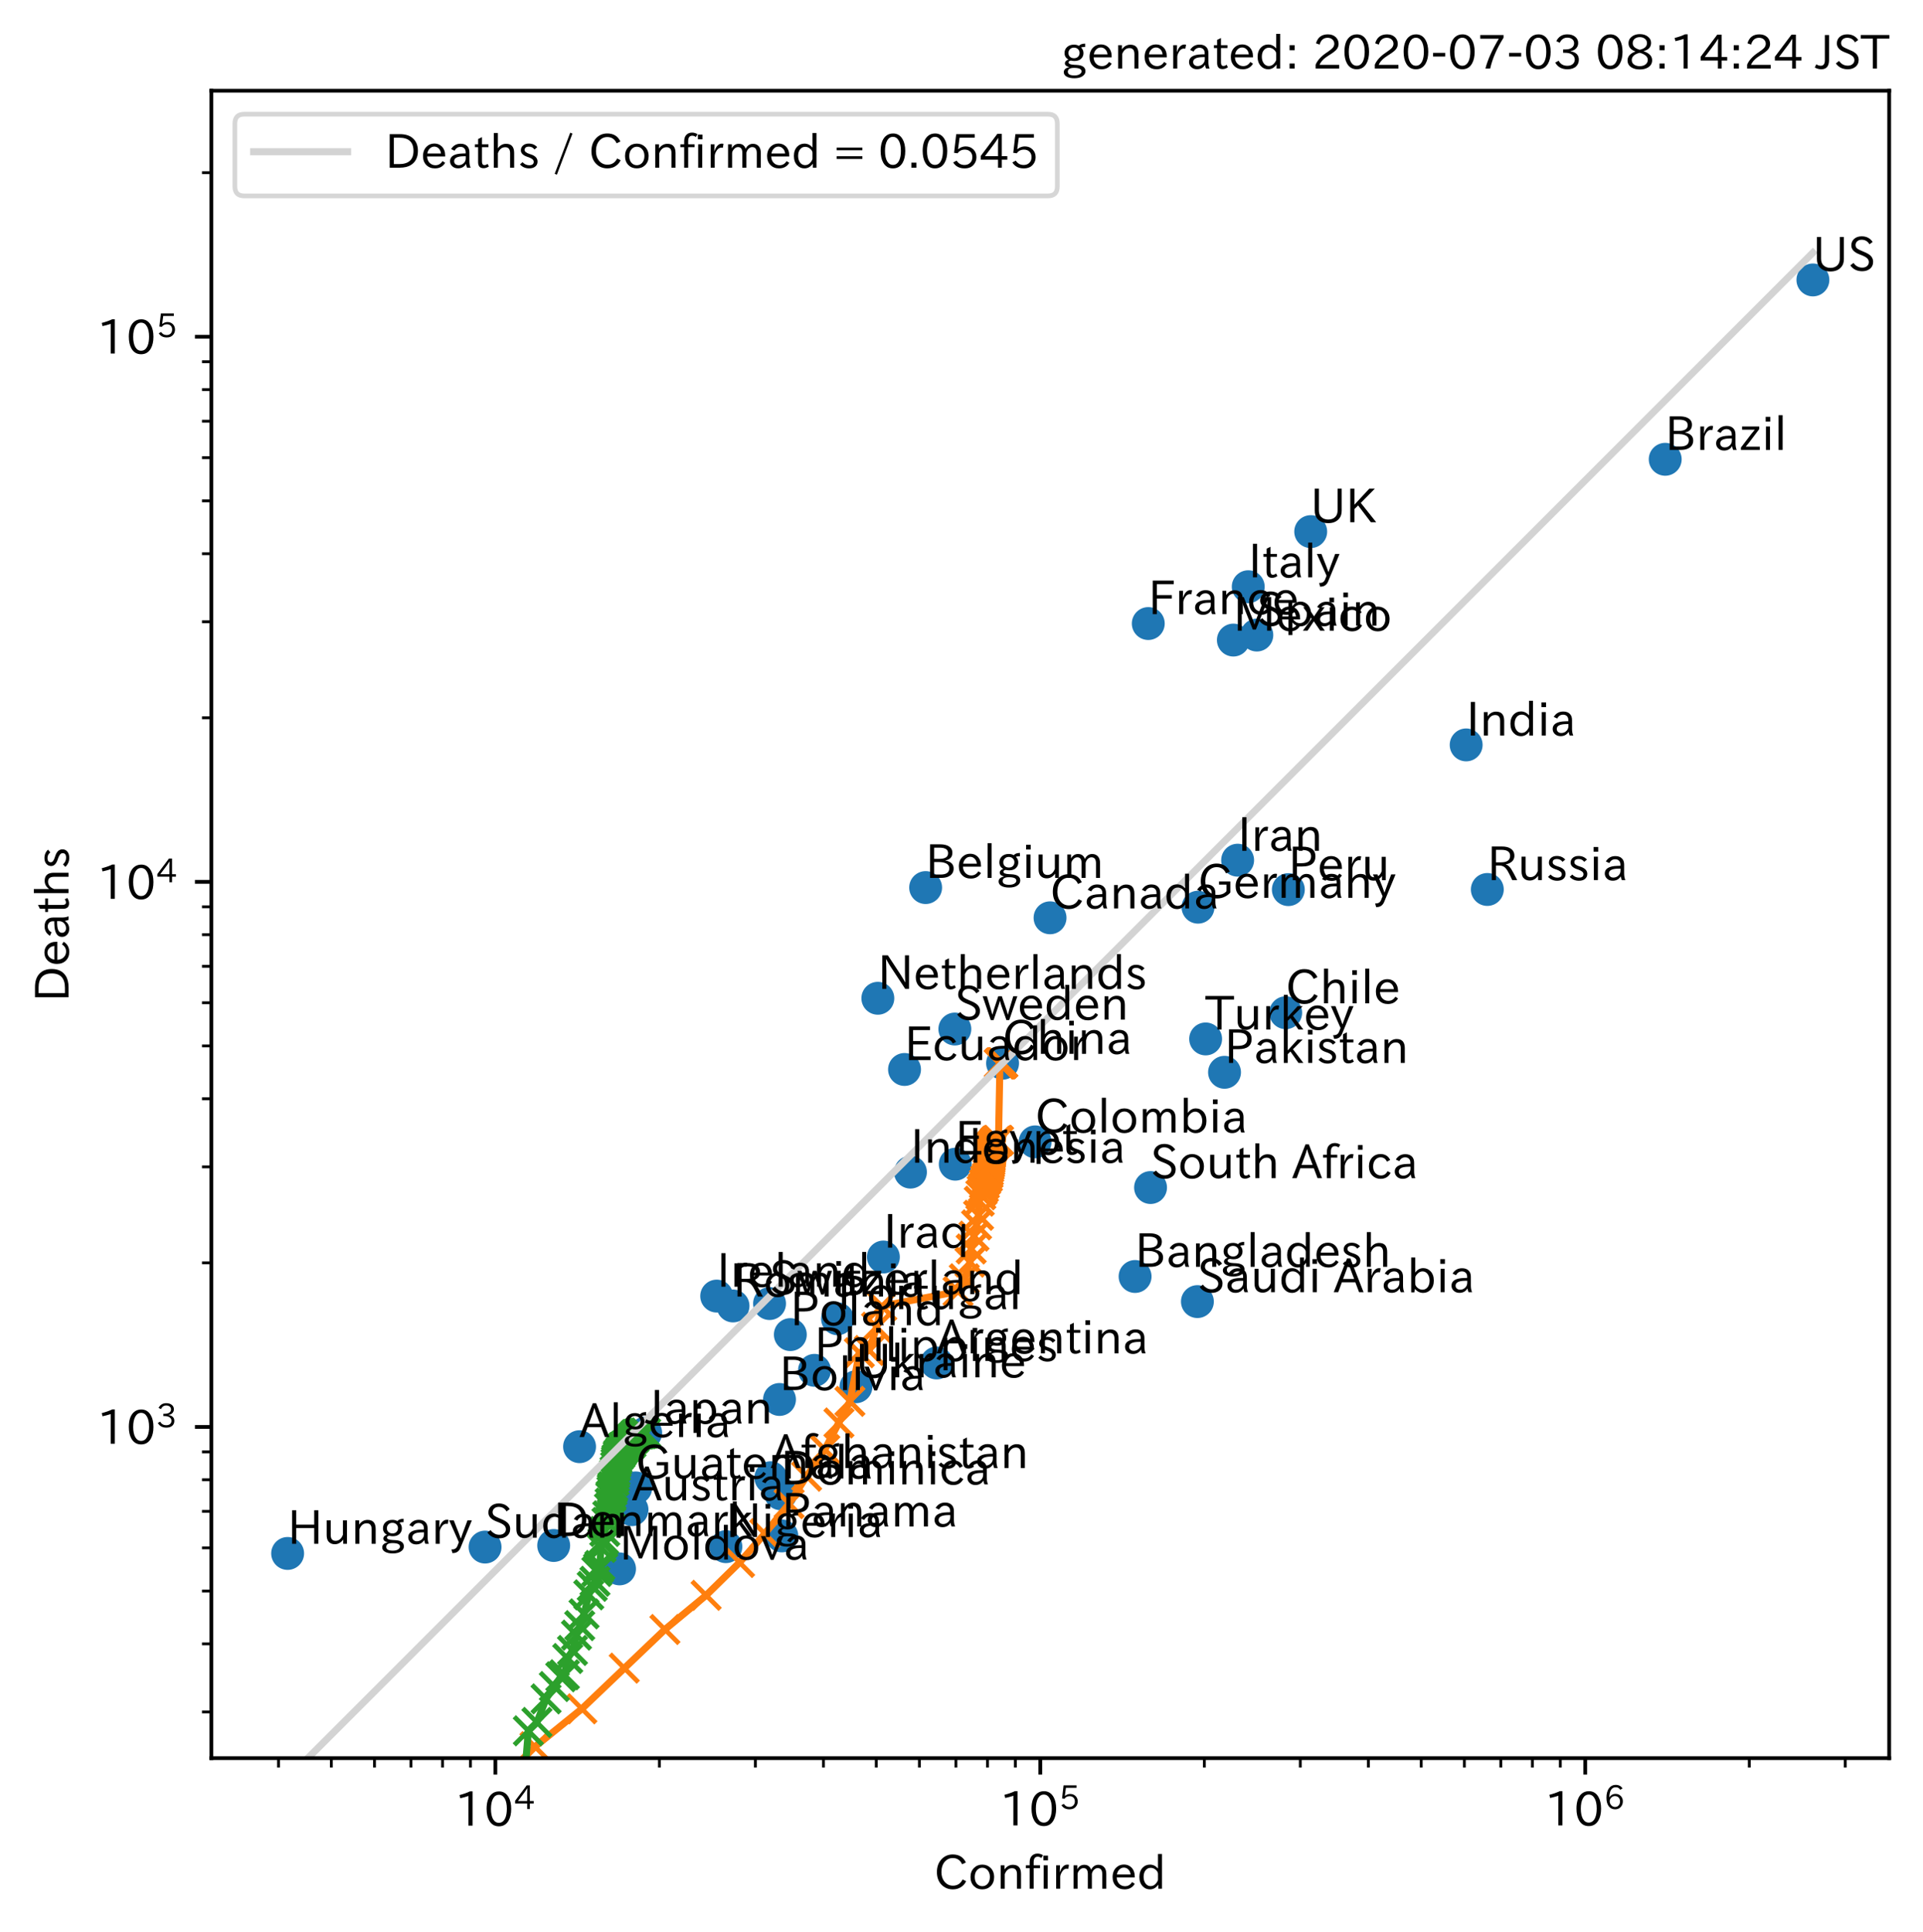<?xml version="1.0" encoding="utf-8" standalone="no"?>
<!DOCTYPE svg PUBLIC "-//W3C//DTD SVG 1.1//EN"
  "http://www.w3.org/Graphics/SVG/1.1/DTD/svg11.dtd">
<!-- Created with matplotlib (https://matplotlib.org/) -->
<svg height="411.096pt" version="1.1" viewBox="0 0 409.311 411.096" width="409.311pt" xmlns="http://www.w3.org/2000/svg" xmlns:xlink="http://www.w3.org/1999/xlink">
 <defs>
  <style type="text/css">
*{stroke-linecap:butt;stroke-linejoin:round;}
  </style>
 </defs>
 <g id="figure_1">
  <g id="patch_1">
   <path d="M 0 411.096 
L 409.311 411.096 
L 409.311 0 
L 0 0 
z
" style="fill:#ffffff;"/>
  </g>
  <g id="axes_1">
   <g id="patch_2">
    <path d="M 44.991 374.115 
L 402.111 374.115 
L 402.111 19.299 
L 44.991 19.299 
z
" style="fill:#ffffff;"/>
   </g>
   <g id="matplotlib.axis_1">
    <g id="xtick_1">
     <g id="line2d_1">
      <defs>
       <path d="M 0 0 
L 0 3.5 
" id="m7f1033ac31" style="stroke:#000000;stroke-width:0.8;"/>
      </defs>
      <g>
       <use style="stroke:#000000;stroke-width:0.8;" x="105.441" xlink:href="#m7f1033ac31" y="374.115"/>
      </g>
     </g>
     <g id="text_1">
      <!-- $\mathdefault{10^{4}}$ -->
      <defs>
       <path d="M 38.484 0.984 
L 29.688 0.984 
L 29.688 64.109 
Q 21.438 61.281 12.312 59.328 
L 10.688 66.109 
Q 23.734 69.391 32.906 73.922 
L 38.484 73.922 
z
" id="IPAexGothic-49"/>
       <path d="M 31.844 73.828 
Q 45.016 73.828 52.094 61.625 
Q 57.719 51.953 57.719 36.625 
Q 57.719 21.438 52.094 11.578 
Q 45.125 -0.484 31.5 -0.484 
Q 17.922 -0.484 10.938 11.578 
Q 5.328 21.438 5.328 36.719 
Q 5.328 58.016 15.625 67.719 
Q 22.172 73.828 31.844 73.828 
z
M 31.5 66.656 
Q 23.688 66.656 19.188 58.734 
Q 14.594 50.734 14.594 36.625 
Q 14.594 22.75 19.094 14.797 
Q 23.641 6.984 31.5 6.984 
Q 40.922 6.984 45.453 18.016 
Q 48.438 25.344 48.438 37.109 
Q 48.438 50.875 43.844 58.734 
Q 39.203 66.656 31.5 66.656 
z
" id="IPAexGothic-48"/>
       <path d="M 59.578 18.109 
L 47.797 18.109 
L 47.797 0.984 
L 39.797 0.984 
L 39.797 18.109 
L 3.078 18.109 
L 3.078 26.125 
L 38.375 73.094 
L 47.797 73.094 
L 47.797 25.531 
L 59.578 25.531 
z
M 40.281 64.203 
L 39.984 64.203 
Q 35.594 57.125 31.297 51.312 
L 11.859 25.531 
L 39.797 25.531 
L 39.797 49.125 
Q 39.797 54.391 40.281 64.203 
z
" id="IPAexGothic-52"/>
      </defs>
      <g transform="translate(96.741 388.605)scale(0.1 -0.1)">
       <use transform="translate(0 0.287)" xlink:href="#IPAexGothic-49"/>
       <use transform="translate(62.988 0.287)" xlink:href="#IPAexGothic-48"/>
       <use transform="translate(126.865 35.834)scale(0.7)" xlink:href="#IPAexGothic-52"/>
      </g>
     </g>
    </g>
    <g id="xtick_2">
     <g id="line2d_2">
      <g>
       <use style="stroke:#000000;stroke-width:0.8;" x="221.429" xlink:href="#m7f1033ac31" y="374.115"/>
      </g>
     </g>
     <g id="text_2">
      <!-- $\mathdefault{10^{5}}$ -->
      <defs>
       <path d="M 18.406 40.672 
Q 25.531 46.297 33.938 46.297 
Q 44 46.297 50.641 39.5 
Q 56.844 33.016 56.844 23.391 
Q 56.844 14.656 51.516 8.016 
Q 44.828 -0.484 31.734 -0.484 
Q 14.984 -0.484 7.328 12.25 
L 14.656 16.062 
Q 20.453 6.781 31.453 6.781 
Q 38.531 6.781 43.266 11.188 
Q 48.141 15.828 48.141 23.484 
Q 48.141 30.719 43.844 35.016 
Q 39.359 39.5 32.125 39.5 
Q 21.969 39.5 16.75 31.688 
L 9.234 32.672 
L 13.812 72.406 
L 53.219 72.406 
L 53.219 64.891 
L 20.953 64.891 
L 17.719 40.672 
z
" id="IPAexGothic-53"/>
      </defs>
      <g transform="translate(212.729 388.605)scale(0.1 -0.1)">
       <use transform="translate(0 0.769)" xlink:href="#IPAexGothic-49"/>
       <use transform="translate(62.988 0.769)" xlink:href="#IPAexGothic-48"/>
       <use transform="translate(126.865 36.316)scale(0.7)" xlink:href="#IPAexGothic-53"/>
      </g>
     </g>
    </g>
    <g id="xtick_3">
     <g id="line2d_3">
      <g>
       <use style="stroke:#000000;stroke-width:0.8;" x="337.418" xlink:href="#m7f1033ac31" y="374.115"/>
      </g>
     </g>
     <g id="text_3">
      <!-- $\mathdefault{10^{6}}$ -->
      <defs>
       <path d="M 16.5 36.375 
Q 23.578 46.578 34.906 46.578 
Q 45.406 46.578 51.812 39.266 
Q 57.422 32.906 57.422 23.781 
Q 57.422 13.812 51.125 6.781 
Q 44.578 -0.484 34.031 -0.484 
Q 21.484 -0.484 14.406 9.078 
Q 7.516 18.406 7.516 34.812 
Q 7.516 53.516 15.828 64.203 
Q 23.344 73.828 35.5 73.828 
Q 49.859 73.828 56.391 62.891 
L 49.219 58.984 
Q 45.219 66.656 35.938 66.656 
Q 17.484 66.656 16.109 36.375 
z
M 33.453 39.797 
Q 26.312 39.797 21.625 34.469 
Q 17.438 29.688 17.438 24.078 
Q 17.438 18.062 21.141 13.188 
Q 26.125 6.688 33.734 6.688 
Q 41.703 6.688 45.953 13.188 
Q 48.828 17.625 48.828 23.484 
Q 48.828 30.375 45.016 34.812 
Q 40.625 39.797 33.453 39.797 
z
" id="IPAexGothic-54"/>
      </defs>
      <g transform="translate(328.718 388.605)scale(0.1 -0.1)">
       <use transform="translate(0 0.773)" xlink:href="#IPAexGothic-49"/>
       <use transform="translate(62.988 0.773)" xlink:href="#IPAexGothic-48"/>
       <use transform="translate(126.865 36.32)scale(0.7)" xlink:href="#IPAexGothic-54"/>
      </g>
     </g>
    </g>
    <g id="xtick_4">
     <g id="line2d_4">
      <defs>
       <path d="M 0 0 
L 0 2 
" id="mb08e6b2924" style="stroke:#000000;stroke-width:0.6;"/>
      </defs>
      <g>
       <use style="stroke:#000000;stroke-width:0.6;" x="59.284" xlink:href="#mb08e6b2924" y="374.115"/>
      </g>
     </g>
    </g>
    <g id="xtick_5">
     <g id="line2d_5">
      <g>
       <use style="stroke:#000000;stroke-width:0.6;" x="70.524" xlink:href="#mb08e6b2924" y="374.115"/>
      </g>
     </g>
    </g>
    <g id="xtick_6">
     <g id="line2d_6">
      <g>
       <use style="stroke:#000000;stroke-width:0.6;" x="79.709" xlink:href="#mb08e6b2924" y="374.115"/>
      </g>
     </g>
    </g>
    <g id="xtick_7">
     <g id="line2d_7">
      <g>
       <use style="stroke:#000000;stroke-width:0.6;" x="87.474" xlink:href="#mb08e6b2924" y="374.115"/>
      </g>
     </g>
    </g>
    <g id="xtick_8">
     <g id="line2d_8">
      <g>
       <use style="stroke:#000000;stroke-width:0.6;" x="94.2" xlink:href="#mb08e6b2924" y="374.115"/>
      </g>
     </g>
    </g>
    <g id="xtick_9">
     <g id="line2d_9">
      <g>
       <use style="stroke:#000000;stroke-width:0.6;" x="100.133" xlink:href="#mb08e6b2924" y="374.115"/>
      </g>
     </g>
    </g>
    <g id="xtick_10">
     <g id="line2d_10">
      <g>
       <use style="stroke:#000000;stroke-width:0.6;" x="140.357" xlink:href="#mb08e6b2924" y="374.115"/>
      </g>
     </g>
    </g>
    <g id="xtick_11">
     <g id="line2d_11">
      <g>
       <use style="stroke:#000000;stroke-width:0.6;" x="160.781" xlink:href="#mb08e6b2924" y="374.115"/>
      </g>
     </g>
    </g>
    <g id="xtick_12">
     <g id="line2d_12">
      <g>
       <use style="stroke:#000000;stroke-width:0.6;" x="175.273" xlink:href="#mb08e6b2924" y="374.115"/>
      </g>
     </g>
    </g>
    <g id="xtick_13">
     <g id="line2d_13">
      <g>
       <use style="stroke:#000000;stroke-width:0.6;" x="186.513" xlink:href="#mb08e6b2924" y="374.115"/>
      </g>
     </g>
    </g>
    <g id="xtick_14">
     <g id="line2d_14">
      <g>
       <use style="stroke:#000000;stroke-width:0.6;" x="195.697" xlink:href="#mb08e6b2924" y="374.115"/>
      </g>
     </g>
    </g>
    <g id="xtick_15">
     <g id="line2d_15">
      <g>
       <use style="stroke:#000000;stroke-width:0.6;" x="203.463" xlink:href="#mb08e6b2924" y="374.115"/>
      </g>
     </g>
    </g>
    <g id="xtick_16">
     <g id="line2d_16">
      <g>
       <use style="stroke:#000000;stroke-width:0.6;" x="210.189" xlink:href="#mb08e6b2924" y="374.115"/>
      </g>
     </g>
    </g>
    <g id="xtick_17">
     <g id="line2d_17">
      <g>
       <use style="stroke:#000000;stroke-width:0.6;" x="216.122" xlink:href="#mb08e6b2924" y="374.115"/>
      </g>
     </g>
    </g>
    <g id="xtick_18">
     <g id="line2d_18">
      <g>
       <use style="stroke:#000000;stroke-width:0.6;" x="256.346" xlink:href="#mb08e6b2924" y="374.115"/>
      </g>
     </g>
    </g>
    <g id="xtick_19">
     <g id="line2d_19">
      <g>
       <use style="stroke:#000000;stroke-width:0.6;" x="276.77" xlink:href="#mb08e6b2924" y="374.115"/>
      </g>
     </g>
    </g>
    <g id="xtick_20">
     <g id="line2d_20">
      <g>
       <use style="stroke:#000000;stroke-width:0.6;" x="291.262" xlink:href="#mb08e6b2924" y="374.115"/>
      </g>
     </g>
    </g>
    <g id="xtick_21">
     <g id="line2d_21">
      <g>
       <use style="stroke:#000000;stroke-width:0.6;" x="302.502" xlink:href="#mb08e6b2924" y="374.115"/>
      </g>
     </g>
    </g>
    <g id="xtick_22">
     <g id="line2d_22">
      <g>
       <use style="stroke:#000000;stroke-width:0.6;" x="311.686" xlink:href="#mb08e6b2924" y="374.115"/>
      </g>
     </g>
    </g>
    <g id="xtick_23">
     <g id="line2d_23">
      <g>
       <use style="stroke:#000000;stroke-width:0.6;" x="319.451" xlink:href="#mb08e6b2924" y="374.115"/>
      </g>
     </g>
    </g>
    <g id="xtick_24">
     <g id="line2d_24">
      <g>
       <use style="stroke:#000000;stroke-width:0.6;" x="326.178" xlink:href="#mb08e6b2924" y="374.115"/>
      </g>
     </g>
    </g>
    <g id="xtick_25">
     <g id="line2d_25">
      <g>
       <use style="stroke:#000000;stroke-width:0.6;" x="332.111" xlink:href="#mb08e6b2924" y="374.115"/>
      </g>
     </g>
    </g>
    <g id="xtick_26">
     <g id="line2d_26">
      <g>
       <use style="stroke:#000000;stroke-width:0.6;" x="372.334" xlink:href="#mb08e6b2924" y="374.115"/>
      </g>
     </g>
    </g>
    <g id="xtick_27">
     <g id="line2d_27">
      <g>
       <use style="stroke:#000000;stroke-width:0.6;" x="392.759" xlink:href="#mb08e6b2924" y="374.115"/>
      </g>
     </g>
    </g>
    <g id="text_4">
     <!-- Confirmed -->
     <defs>
      <path d="M 68.016 17 
Q 65.328 10.844 60.297 6.688 
Q 51.766 -0.484 39.984 -0.484 
Q 24.812 -0.484 14.984 10.203 
Q 5.906 20.219 5.906 36.422 
Q 5.906 53.219 15.828 63.719 
Q 25.297 73.828 39.594 73.828 
Q 59.578 73.828 67.531 56.688 
L 59.516 52.984 
Q 53.516 66.219 39.703 66.219 
Q 29.547 66.219 22.703 58.5 
Q 15.531 50.25 15.531 36.281 
Q 15.531 24.219 21.625 16.5 
Q 28.766 7.375 40.047 7.375 
Q 54 7.375 60.594 20.609 
z
" id="IPAexGothic-67"/>
      <path d="M 29.984 52.203 
Q 40.531 52.203 47.75 45.125 
Q 55.172 37.703 55.172 25.594 
Q 55.172 13.875 47.906 6.594 
Q 40.766 -0.484 29.984 -0.484 
Q 19.188 -0.484 12.203 6.5 
Q 4.891 13.766 4.891 25.875 
Q 4.891 37.703 12.312 45.125 
Q 19.391 52.203 29.984 52.203 
z
M 29.984 45.609 
Q 23.734 45.609 19.391 41.109 
Q 13.875 35.594 13.875 25.781 
Q 13.875 16.109 19.281 10.688 
Q 23.688 6.297 29.984 6.297 
Q 36.422 6.297 40.766 10.797 
Q 46.188 16.219 46.188 26.125 
Q 46.188 35.453 40.672 41.109 
Q 36.188 45.609 29.984 45.609 
z
" id="IPAexGothic-111"/>
      <path d="M 52 0.984 
L 43.406 0.984 
L 43.406 31.891 
Q 43.406 44.578 32.906 44.578 
Q 22.312 44.578 17.391 31.891 
L 17.391 0.984 
L 8.797 0.984 
L 8.797 50.781 
L 16.797 50.781 
L 16.797 41.797 
Q 23.828 51.812 34.719 51.812 
Q 52 51.812 52 32.375 
z
" id="IPAexGothic-110"/>
      <path d="M 38.375 72.219 
L 34.812 66.312 
Q 31.109 69.094 27.203 69.094 
Q 18.5 69.094 18.5 57.375 
L 18.5 50.781 
L 32.078 50.781 
L 32.078 44.672 
L 18.5 44.672 
L 18.5 0.984 
L 10.016 0.984 
L 10.016 44.672 
L 1.906 44.672 
L 1.906 50.781 
L 10.016 50.781 
L 10.016 57.172 
Q 10.016 65.438 13.922 70.062 
Q 18.75 75.688 26.703 75.688 
Q 33.062 75.688 38.375 72.219 
z
" id="IPAexGothic-102"/>
      <path d="M 18.406 61.375 
L 8.594 61.375 
L 8.594 71.391 
L 18.406 71.391 
z
M 17.781 0.984 
L 9.188 0.984 
L 9.188 50.781 
L 17.781 50.781 
z
" id="IPAexGothic-105"/>
      <path d="M 36.078 51.812 
L 34.578 43.266 
Q 32.906 43.609 31.594 43.609 
Q 25.828 43.609 22.078 38.188 
Q 17.391 31.344 17.391 26.172 
L 17.391 0.984 
L 8.797 0.984 
L 8.797 50.781 
L 16.891 50.781 
L 16.5 35.984 
L 16.703 35.984 
Q 22.219 52.203 32.766 52.203 
Q 34.469 52.203 36.078 51.812 
z
" id="IPAexGothic-114"/>
      <path d="M 78.469 0.984 
L 69.875 0.984 
L 69.875 32.172 
Q 69.875 44.828 60.109 44.828 
Q 55.469 44.828 51.609 40.531 
Q 48.875 37.453 47.797 32.859 
L 47.797 0.984 
L 39.203 0.984 
L 39.203 32.281 
Q 39.203 44.828 29.984 44.828 
Q 25.094 44.828 21.391 40.531 
Q 17.391 36.031 17.391 31.891 
L 17.391 0.984 
L 8.797 0.984 
L 8.797 50.781 
L 16.797 50.781 
L 16.797 42.188 
Q 21.734 51.812 31.688 51.812 
Q 42.578 51.812 46.188 41.359 
Q 51.609 51.812 61.766 51.812 
Q 69.969 51.812 74.562 46 
Q 78.469 41.219 78.469 32.375 
z
" id="IPAexGothic-109"/>
      <path d="M 13.484 24.906 
Q 13.922 16.266 18.891 11.281 
Q 23.969 6.203 31.203 6.203 
Q 40.719 6.203 46.297 15.094 
L 51.906 11.375 
Q 44.828 -0.484 30.172 -0.484 
Q 19.094 -0.484 11.969 6.594 
Q 4.781 13.812 4.781 25.641 
Q 4.781 38.188 12.312 45.703 
Q 19 52.391 29 52.391 
Q 38.422 52.391 44.781 46.188 
Q 51.906 38.969 51.906 26.906 
L 51.906 24.906 
z
M 43.062 31.203 
Q 42.328 37.984 38.281 41.891 
Q 34.281 45.906 28.812 45.906 
Q 22.469 45.906 17.969 40.484 
Q 14.891 36.812 13.969 31.203 
z
" id="IPAexGothic-101"/>
      <path d="M 52.984 0.984 
L 45.172 0.984 
L 45.172 9.672 
Q 38.141 -0.484 27.391 -0.484 
Q 18.453 -0.484 12.312 5.812 
Q 4.891 13.188 4.891 25.984 
Q 4.891 38.531 12.062 45.906 
Q 18.266 52.203 27.391 52.203 
Q 37.25 52.203 44.484 43.891 
L 44.484 74.906 
L 52.984 74.906 
z
M 44.484 20.359 
L 44.484 32.766 
Q 44.484 37.703 38.375 42.281 
Q 34.078 45.406 28.953 45.406 
Q 23.188 45.406 19.188 41.406 
Q 13.875 36.078 13.875 26.219 
Q 13.875 17.328 18.266 11.719 
Q 22.516 6.391 28.859 6.391 
Q 36.281 6.391 41.5 13.672 
Q 44.484 17.719 44.484 20.359 
z
" id="IPAexGothic-100"/>
     </defs>
     <g transform="translate(198.833 401.996)scale(0.1 -0.1)">
      <use xlink:href="#IPAexGothic-67"/>
      <use x="72.51" xlink:href="#IPAexGothic-111"/>
      <use x="132.91" xlink:href="#IPAexGothic-110"/>
      <use x="193.311" xlink:href="#IPAexGothic-102"/>
      <use x="223.926" xlink:href="#IPAexGothic-105"/>
      <use x="250.928" xlink:href="#IPAexGothic-114"/>
      <use x="287.939" xlink:href="#IPAexGothic-109"/>
      <use x="375.049" xlink:href="#IPAexGothic-101"/>
      <use x="431.934" xlink:href="#IPAexGothic-100"/>
     </g>
    </g>
   </g>
   <g id="matplotlib.axis_2">
    <g id="ytick_1">
     <g id="line2d_28">
      <defs>
       <path d="M 0 0 
L -3.5 0 
" id="m2f651ccd60" style="stroke:#000000;stroke-width:0.8;"/>
      </defs>
      <g>
       <use style="stroke:#000000;stroke-width:0.8;" x="44.991" xlink:href="#m2f651ccd60" y="303.639"/>
      </g>
     </g>
     <g id="text_5">
      <!-- $\mathdefault{10^{3}}$ -->
      <defs>
       <path d="M 37.203 37.797 
Q 54.781 34.625 54.781 19.969 
Q 54.781 11.188 48.875 5.562 
Q 42.328 -0.484 30.375 -0.484 
Q 12.453 -0.484 4.5 13.766 
L 11.812 17.672 
Q 17.328 6.891 30.281 6.891 
Q 37.891 6.891 42.094 10.797 
Q 46.094 14.5 46.094 20.172 
Q 46.094 26.859 40.094 30.906 
Q 34.625 34.578 25.688 34.578 
L 21.297 34.578 
L 21.297 41.703 
L 25.875 41.703 
Q 34.859 41.703 39.594 45.125 
Q 44.672 48.734 44.672 54.828 
Q 44.672 61.469 38.969 64.656 
Q 35.297 66.844 30.172 66.844 
Q 19.344 66.844 14.109 55.906 
L 6.781 59.422 
Q 14.016 73.828 30.281 73.828 
Q 40.578 73.828 46.969 68.656 
Q 53.375 63.578 53.375 55.219 
Q 53.375 47.312 47.172 42.281 
Q 43.172 39.062 37.203 38.188 
z
" id="IPAexGothic-51"/>
      </defs>
      <g transform="translate(20.591 307.384)scale(0.1 -0.1)">
       <use transform="translate(0 0.773)" xlink:href="#IPAexGothic-49"/>
       <use transform="translate(62.988 0.773)" xlink:href="#IPAexGothic-48"/>
       <use transform="translate(126.865 36.32)scale(0.7)" xlink:href="#IPAexGothic-51"/>
      </g>
     </g>
    </g>
    <g id="ytick_2">
     <g id="line2d_29">
      <g>
       <use style="stroke:#000000;stroke-width:0.8;" x="44.991" xlink:href="#m2f651ccd60" y="187.65"/>
      </g>
     </g>
     <g id="text_6">
      <!-- $\mathdefault{10^{4}}$ -->
      <g transform="translate(20.591 191.395)scale(0.1 -0.1)">
       <use transform="translate(0 0.287)" xlink:href="#IPAexGothic-49"/>
       <use transform="translate(62.988 0.287)" xlink:href="#IPAexGothic-48"/>
       <use transform="translate(126.865 35.834)scale(0.7)" xlink:href="#IPAexGothic-52"/>
      </g>
     </g>
    </g>
    <g id="ytick_3">
     <g id="line2d_30">
      <g>
       <use style="stroke:#000000;stroke-width:0.8;" x="44.991" xlink:href="#m2f651ccd60" y="71.661"/>
      </g>
     </g>
     <g id="text_7">
      <!-- $\mathdefault{10^{5}}$ -->
      <g transform="translate(20.591 75.406)scale(0.1 -0.1)">
       <use transform="translate(0 0.769)" xlink:href="#IPAexGothic-49"/>
       <use transform="translate(62.988 0.769)" xlink:href="#IPAexGothic-48"/>
       <use transform="translate(126.865 36.316)scale(0.7)" xlink:href="#IPAexGothic-53"/>
      </g>
     </g>
    </g>
    <g id="ytick_4">
     <g id="line2d_31">
      <defs>
       <path d="M 0 0 
L -2 0 
" id="md31e6406a3" style="stroke:#000000;stroke-width:0.6;"/>
      </defs>
      <g>
       <use style="stroke:#000000;stroke-width:0.6;" x="44.991" xlink:href="#md31e6406a3" y="364.287"/>
      </g>
     </g>
    </g>
    <g id="ytick_5">
     <g id="line2d_32">
      <g>
       <use style="stroke:#000000;stroke-width:0.6;" x="44.991" xlink:href="#md31e6406a3" y="349.795"/>
      </g>
     </g>
    </g>
    <g id="ytick_6">
     <g id="line2d_33">
      <g>
       <use style="stroke:#000000;stroke-width:0.6;" x="44.991" xlink:href="#md31e6406a3" y="338.555"/>
      </g>
     </g>
    </g>
    <g id="ytick_7">
     <g id="line2d_34">
      <g>
       <use style="stroke:#000000;stroke-width:0.6;" x="44.991" xlink:href="#md31e6406a3" y="329.37"/>
      </g>
     </g>
    </g>
    <g id="ytick_8">
     <g id="line2d_35">
      <g>
       <use style="stroke:#000000;stroke-width:0.6;" x="44.991" xlink:href="#md31e6406a3" y="321.605"/>
      </g>
     </g>
    </g>
    <g id="ytick_9">
     <g id="line2d_36">
      <g>
       <use style="stroke:#000000;stroke-width:0.6;" x="44.991" xlink:href="#md31e6406a3" y="314.879"/>
      </g>
     </g>
    </g>
    <g id="ytick_10">
     <g id="line2d_37">
      <g>
       <use style="stroke:#000000;stroke-width:0.6;" x="44.991" xlink:href="#md31e6406a3" y="308.946"/>
      </g>
     </g>
    </g>
    <g id="ytick_11">
     <g id="line2d_38">
      <g>
       <use style="stroke:#000000;stroke-width:0.6;" x="44.991" xlink:href="#md31e6406a3" y="268.722"/>
      </g>
     </g>
    </g>
    <g id="ytick_12">
     <g id="line2d_39">
      <g>
       <use style="stroke:#000000;stroke-width:0.6;" x="44.991" xlink:href="#md31e6406a3" y="248.298"/>
      </g>
     </g>
    </g>
    <g id="ytick_13">
     <g id="line2d_40">
      <g>
       <use style="stroke:#000000;stroke-width:0.6;" x="44.991" xlink:href="#md31e6406a3" y="233.806"/>
      </g>
     </g>
    </g>
    <g id="ytick_14">
     <g id="line2d_41">
      <g>
       <use style="stroke:#000000;stroke-width:0.6;" x="44.991" xlink:href="#md31e6406a3" y="222.566"/>
      </g>
     </g>
    </g>
    <g id="ytick_15">
     <g id="line2d_42">
      <g>
       <use style="stroke:#000000;stroke-width:0.6;" x="44.991" xlink:href="#md31e6406a3" y="213.382"/>
      </g>
     </g>
    </g>
    <g id="ytick_16">
     <g id="line2d_43">
      <g>
       <use style="stroke:#000000;stroke-width:0.6;" x="44.991" xlink:href="#md31e6406a3" y="205.617"/>
      </g>
     </g>
    </g>
    <g id="ytick_17">
     <g id="line2d_44">
      <g>
       <use style="stroke:#000000;stroke-width:0.6;" x="44.991" xlink:href="#md31e6406a3" y="198.89"/>
      </g>
     </g>
    </g>
    <g id="ytick_18">
     <g id="line2d_45">
      <g>
       <use style="stroke:#000000;stroke-width:0.6;" x="44.991" xlink:href="#md31e6406a3" y="192.957"/>
      </g>
     </g>
    </g>
    <g id="ytick_19">
     <g id="line2d_46">
      <g>
       <use style="stroke:#000000;stroke-width:0.6;" x="44.991" xlink:href="#md31e6406a3" y="152.734"/>
      </g>
     </g>
    </g>
    <g id="ytick_20">
     <g id="line2d_47">
      <g>
       <use style="stroke:#000000;stroke-width:0.6;" x="44.991" xlink:href="#md31e6406a3" y="132.309"/>
      </g>
     </g>
    </g>
    <g id="ytick_21">
     <g id="line2d_48">
      <g>
       <use style="stroke:#000000;stroke-width:0.6;" x="44.991" xlink:href="#md31e6406a3" y="117.817"/>
      </g>
     </g>
    </g>
    <g id="ytick_22">
     <g id="line2d_49">
      <g>
       <use style="stroke:#000000;stroke-width:0.6;" x="44.991" xlink:href="#md31e6406a3" y="106.577"/>
      </g>
     </g>
    </g>
    <g id="ytick_23">
     <g id="line2d_50">
      <g>
       <use style="stroke:#000000;stroke-width:0.6;" x="44.991" xlink:href="#md31e6406a3" y="97.393"/>
      </g>
     </g>
    </g>
    <g id="ytick_24">
     <g id="line2d_51">
      <g>
       <use style="stroke:#000000;stroke-width:0.6;" x="44.991" xlink:href="#md31e6406a3" y="89.628"/>
      </g>
     </g>
    </g>
    <g id="ytick_25">
     <g id="line2d_52">
      <g>
       <use style="stroke:#000000;stroke-width:0.6;" x="44.991" xlink:href="#md31e6406a3" y="82.901"/>
      </g>
     </g>
    </g>
    <g id="ytick_26">
     <g id="line2d_53">
      <g>
       <use style="stroke:#000000;stroke-width:0.6;" x="44.991" xlink:href="#md31e6406a3" y="76.968"/>
      </g>
     </g>
    </g>
    <g id="ytick_27">
     <g id="line2d_54">
      <g>
       <use style="stroke:#000000;stroke-width:0.6;" x="44.991" xlink:href="#md31e6406a3" y="36.745"/>
      </g>
     </g>
    </g>
    <g id="text_8">
     <!-- Deaths -->
     <defs>
      <path d="M 9.516 72.406 
L 31 72.406 
Q 49.359 72.406 59.234 63.281 
Q 69.625 53.812 69.625 36.812 
Q 69.625 16.359 54.938 6.891 
Q 45.703 0.984 30.328 0.984 
L 9.516 0.984 
z
M 18.312 8.688 
L 29.594 8.688 
Q 60.203 8.688 60.203 36.812 
Q 60.203 64.797 30.125 64.797 
L 18.312 64.797 
z
" id="IPAexGothic-68"/>
      <path d="M 49.312 0.984 
L 41.75 0.984 
Q 39.984 4.734 39.547 8.688 
L 39.203 8.688 
Q 33.547 -0.391 22.312 -0.391 
Q 14.594 -0.391 9.719 4.5 
Q 5.422 8.797 5.422 14.984 
Q 5.422 30.422 32.031 31.203 
L 38.719 31.391 
L 38.719 33.984 
Q 38.719 39.203 35.75 42.188 
Q 32.625 45.312 27.734 45.312 
Q 19.344 45.312 15.141 37.156 
L 7.719 40.578 
Q 14.656 52 27.938 52 
Q 37.109 52 42.047 46.875 
Q 46.625 42.281 46.625 33.891 
L 46.625 15.578 
Q 46.625 6.25 49.312 0.984 
z
M 38.922 25.391 
L 33.453 25.297 
Q 14.109 24.859 14.109 14.891 
Q 14.109 11.375 16.406 9.078 
Q 19.234 6.297 23.828 6.297 
Q 30.219 6.297 34.906 10.984 
Q 38.922 15.141 38.922 21 
z
" id="IPAexGothic-97"/>
      <path d="M 33.203 3.766 
Q 27.641 -0.094 21.828 -0.094 
Q 10.203 -0.094 10.203 12.984 
L 10.203 44.672 
L 3.422 44.672 
L 3.422 50.781 
L 10.203 50.781 
L 10.203 61.969 
L 18.406 66.062 
L 18.406 50.781 
L 32.234 50.781 
L 32.234 44.672 
L 18.406 44.672 
L 18.406 14.156 
Q 18.406 6.5 23.641 6.5 
Q 27.156 6.5 30.328 9.188 
z
" id="IPAexGothic-116"/>
      <path d="M 52.297 0.984 
L 43.703 0.984 
L 43.703 31.891 
Q 43.703 44.578 33.297 44.578 
Q 22.609 44.578 17.672 31.891 
L 17.672 0.984 
L 9.078 0.984 
L 9.078 74.906 
L 17.672 74.906 
L 17.672 42.281 
Q 24.469 51.812 35.109 51.812 
Q 52.297 51.812 52.297 32.375 
z
" id="IPAexGothic-104"/>
      <path d="M 34.906 39.797 
Q 30.281 45.797 23.188 45.797 
Q 13.922 45.797 13.922 38.672 
Q 13.922 33.641 23.922 30.375 
L 27.203 29.297 
Q 41.406 24.656 41.406 13.969 
Q 41.406 6.781 35.5 2.688 
Q 30.812 -0.484 23.391 -0.484 
Q 11.969 -0.484 4 7.859 
L 9.422 12.797 
Q 15.578 6.203 23.688 6.203 
Q 33.297 6.203 33.297 13.672 
Q 33.297 19.344 22.703 23.094 
L 19.281 24.266 
Q 5.906 28.953 5.906 37.984 
Q 5.906 43.703 9.812 47.609 
Q 14.5 52.297 22.703 52.297 
Q 33.688 52.297 40.719 44.672 
z
" id="IPAexGothic-115"/>
     </defs>
     <g transform="translate(14.691 213.16)rotate(-90)scale(0.1 -0.1)">
      <use xlink:href="#IPAexGothic-68"/>
      <use x="75.684" xlink:href="#IPAexGothic-101"/>
      <use x="132.568" xlink:href="#IPAexGothic-97"/>
      <use x="187.549" xlink:href="#IPAexGothic-116"/>
      <use x="222.168" xlink:href="#IPAexGothic-104"/>
      <use x="282.861" xlink:href="#IPAexGothic-115"/>
     </g>
    </g>
   </g>
   <g id="line2d_55">
    <defs>
     <path d="M 0 3 
C 0.796 3 1.559 2.684 2.121 2.121 
C 2.684 1.559 3 0.796 3 0 
C 3 -0.796 2.684 -1.559 2.121 -2.121 
C 1.559 -2.684 0.796 -3 0 -3 
C -0.796 -3 -1.559 -2.684 -2.121 -2.121 
C -2.684 -1.559 -3 -0.796 -3 0 
C -3 0.796 -2.684 1.559 -2.121 2.121 
C -1.559 2.684 -0.796 3 0 3 
z
" id="mb5bca00667" style="stroke:#1f77b4;"/>
    </defs>
    <g clip-path="url(#p9c71f8fef7)">
     <use style="fill:#1f77b4;stroke:#1f77b4;" x="244.895" xlink:href="#mb5bca00667" y="252.699"/>
     <use style="fill:#1f77b4;stroke:#1f77b4;" x="154.502" xlink:href="#mb5bca00667" y="329.119"/>
     <use style="fill:#1f77b4;stroke:#1f77b4;" x="123.359" xlink:href="#mb5bca00667" y="307.839"/>
     <use style="fill:#1f77b4;stroke:#1f77b4;" x="385.878" xlink:href="#mb5bca00667" y="59.568"/>
     <use style="fill:#1f77b4;stroke:#1f77b4;" x="354.441" xlink:href="#mb5bca00667" y="97.735"/>
     <use style="fill:#1f77b4;stroke:#1f77b4;" x="274.224" xlink:href="#mb5bca00667" y="189.304"/>
     <use style="fill:#1f77b4;stroke:#1f77b4;" x="273.661" xlink:href="#mb5bca00667" y="215.499"/>
     <use style="fill:#1f77b4;stroke:#1f77b4;" x="262.522" xlink:href="#mb5bca00667" y="136.202"/>
     <use style="fill:#1f77b4;stroke:#1f77b4;" x="223.504" xlink:href="#mb5bca00667" y="195.3"/>
     <use style="fill:#1f77b4;stroke:#1f77b4;" x="220.333" xlink:href="#mb5bca00667" y="242.98"/>
     <use style="fill:#1f77b4;stroke:#1f77b4;" x="199.364" xlink:href="#mb5bca00667" y="290.036"/>
     <use style="fill:#1f77b4;stroke:#1f77b4;" x="192.529" xlink:href="#mb5bca00667" y="227.572"/>
     <use style="fill:#1f77b4;stroke:#1f77b4;" x="166.415" xlink:href="#mb5bca00667" y="326.833"/>
     <use style="fill:#1f77b4;stroke:#1f77b4;" x="166.17" xlink:href="#mb5bca00667" y="317.862"/>
     <use style="fill:#1f77b4;stroke:#1f77b4;" x="165.916" xlink:href="#mb5bca00667" y="297.795"/>
     <use style="fill:#1f77b4;stroke:#1f77b4;" x="135.317" xlink:href="#mb5bca00667" y="316.608"/>
     <use style="fill:#1f77b4;stroke:#1f77b4;" x="263.432" xlink:href="#mb5bca00667" y="183.041"/>
     <use style="fill:#1f77b4;stroke:#1f77b4;" x="260.642" xlink:href="#mb5bca00667" y="228.176"/>
     <use style="fill:#1f77b4;stroke:#1f77b4;" x="254.87" xlink:href="#mb5bca00667" y="276.968"/>
     <use style="fill:#1f77b4;stroke:#1f77b4;" x="203.329" xlink:href="#mb5bca00667" y="247.73"/>
     <use style="fill:#1f77b4;stroke:#1f77b4;" x="188.026" xlink:href="#mb5bca00667" y="267.479"/>
     <use style="fill:#1f77b4;stroke:#1f77b4;" x="164.067" xlink:href="#mb5bca00667" y="314.44"/>
     <use style="fill:#1f77b4;stroke:#1f77b4;" x="103.248" xlink:href="#mb5bca00667" y="329.203"/>
     <use style="fill:#1f77b4;stroke:#1f77b4;" x="316.576" xlink:href="#mb5bca00667" y="189.272"/>
     <use style="fill:#1f77b4;stroke:#1f77b4;" x="278.985" xlink:href="#mb5bca00667" y="113.124"/>
     <use style="fill:#1f77b4;stroke:#1f77b4;" x="267.517" xlink:href="#mb5bca00667" y="135.135"/>
     <use style="fill:#1f77b4;stroke:#1f77b4;" x="265.689" xlink:href="#mb5bca00667" y="124.85"/>
     <use style="fill:#1f77b4;stroke:#1f77b4;" x="256.621" xlink:href="#mb5bca00667" y="221.077"/>
     <use style="fill:#1f77b4;stroke:#1f77b4;" x="254.999" xlink:href="#mb5bca00667" y="193.041"/>
     <use style="fill:#1f77b4;stroke:#1f77b4;" x="244.41" xlink:href="#mb5bca00667" y="132.685"/>
     <use style="fill:#1f77b4;stroke:#1f77b4;" x="203.24" xlink:href="#mb5bca00667" y="218.97"/>
     <use style="fill:#1f77b4;stroke:#1f77b4;" x="197.022" xlink:href="#mb5bca00667" y="188.868"/>
     <use style="fill:#1f77b4;stroke:#1f77b4;" x="186.85" xlink:href="#mb5bca00667" y="212.425"/>
     <use style="fill:#1f77b4;stroke:#1f77b4;" x="182.19" xlink:href="#mb5bca00667" y="295.088"/>
     <use style="fill:#1f77b4;stroke:#1f77b4;" x="178.272" xlink:href="#mb5bca00667" y="280.628"/>
     <use style="fill:#1f77b4;stroke:#1f77b4;" x="168.222" xlink:href="#mb5bca00667" y="283.992"/>
     <use style="fill:#1f77b4;stroke:#1f77b4;" x="163.797" xlink:href="#mb5bca00667" y="277.385"/>
     <use style="fill:#1f77b4;stroke:#1f77b4;" x="156.023" xlink:href="#mb5bca00667" y="277.896"/>
     <use style="fill:#1f77b4;stroke:#1f77b4;" x="152.549" xlink:href="#mb5bca00667" y="275.795"/>
     <use style="fill:#1f77b4;stroke:#1f77b4;" x="134.526" xlink:href="#mb5bca00667" y="321.247"/>
     <use style="fill:#1f77b4;stroke:#1f77b4;" x="131.867" xlink:href="#mb5bca00667" y="333.845"/>
     <use style="fill:#1f77b4;stroke:#1f77b4;" x="117.852" xlink:href="#mb5bca00667" y="328.869"/>
     <use style="fill:#1f77b4;stroke:#1f77b4;" x="61.223" xlink:href="#mb5bca00667" y="330.56"/>
     <use style="fill:#1f77b4;stroke:#1f77b4;" x="312.074" xlink:href="#mb5bca00667" y="158.508"/>
     <use style="fill:#1f77b4;stroke:#1f77b4;" x="241.604" xlink:href="#mb5bca00667" y="271.625"/>
     <use style="fill:#1f77b4;stroke:#1f77b4;" x="193.79" xlink:href="#mb5bca00667" y="249.418"/>
     <use style="fill:#1f77b4;stroke:#1f77b4;" x="213.398" xlink:href="#mb5bca00667" y="226.243"/>
     <use style="fill:#1f77b4;stroke:#1f77b4;" x="173.362" xlink:href="#mb5bca00667" y="291.598"/>
     <use style="fill:#1f77b4;stroke:#1f77b4;" x="137.438" xlink:href="#mb5bca00667" y="304.914"/>
    </g>
   </g>
   <g id="line2d_56">
    <path clip-path="url(#p9c71f8fef7)" d="M 71.475 412.096 
L 79.683 405.642 
L 113.868 371.689 
L 123.847 363.619 
L 141.529 346.741 
L 150.297 339.47 
L 157.414 332.487 
L 162.775 326.356 
L 167.965 319.977 
L 171.686 314.129 
L 175.568 308.445 
L 180.903 298.2 
L 182.912 287.854 
L 185.029 287.378 
L 186.568 282.414 
L 187.682 277.927 
L 203.917 274.819 
L 205.25 272.108 
L 206.452 268.572 
L 206.719 265.763 
L 208.291 258.603 
L 208.435 255.603 
L 209.037 253.27 
L 209.319 252.736 
L 209.806 251.094 
L 210.169 250.477 
L 210.698 247.087 
L 210.923 244.39 
L 211.339 243.696 
L 212.086 242.89 
L 212.525 242.709 
L 212.841 226.308 
L 213.398 226.243 
L 213.398 226.243 
" style="fill:none;stroke:#ff7f0e;stroke-linecap:square;stroke-width:1.5;"/>
    <defs>
     <path d="M -3 3 
L 3 -3 
M -3 -3 
L 3 3 
" id="mcc80e50112" style="stroke:#ff7f0e;"/>
    </defs>
    <g clip-path="url(#p9c71f8fef7)">
     <use style="fill:#ff7f0e;stroke:#ff7f0e;" x="-1" xlink:href="#mcc80e50112" y="468.476"/>
     <use style="fill:#ff7f0e;stroke:#ff7f0e;" x="2.552" xlink:href="#mcc80e50112" y="464.54"/>
     <use style="fill:#ff7f0e;stroke:#ff7f0e;" x="23.989" xlink:href="#mcc80e50112" y="448.835"/>
     <use style="fill:#ff7f0e;stroke:#ff7f0e;" x="40.244" xlink:href="#mcc80e50112" y="430.868"/>
     <use style="fill:#ff7f0e;stroke:#ff7f0e;" x="65.63" xlink:href="#mcc80e50112" y="416.692"/>
     <use style="fill:#ff7f0e;stroke:#ff7f0e;" x="79.683" xlink:href="#mcc80e50112" y="405.642"/>
     <use style="fill:#ff7f0e;stroke:#ff7f0e;" x="92.51" xlink:href="#mcc80e50112" y="392.898"/>
     <use style="fill:#ff7f0e;stroke:#ff7f0e;" x="104.01" xlink:href="#mcc80e50112" y="381.539"/>
     <use style="fill:#ff7f0e;stroke:#ff7f0e;" x="113.868" xlink:href="#mcc80e50112" y="371.689"/>
     <use style="fill:#ff7f0e;stroke:#ff7f0e;" x="123.847" xlink:href="#mcc80e50112" y="363.619"/>
     <use style="fill:#ff7f0e;stroke:#ff7f0e;" x="132.87" xlink:href="#mcc80e50112" y="354.963"/>
     <use style="fill:#ff7f0e;stroke:#ff7f0e;" x="141.529" xlink:href="#mcc80e50112" y="346.741"/>
     <use style="fill:#ff7f0e;stroke:#ff7f0e;" x="150.297" xlink:href="#mcc80e50112" y="339.47"/>
     <use style="fill:#ff7f0e;stroke:#ff7f0e;" x="157.414" xlink:href="#mcc80e50112" y="332.487"/>
     <use style="fill:#ff7f0e;stroke:#ff7f0e;" x="162.775" xlink:href="#mcc80e50112" y="326.356"/>
     <use style="fill:#ff7f0e;stroke:#ff7f0e;" x="167.965" xlink:href="#mcc80e50112" y="319.977"/>
     <use style="fill:#ff7f0e;stroke:#ff7f0e;" x="171.686" xlink:href="#mcc80e50112" y="314.129"/>
     <use style="fill:#ff7f0e;stroke:#ff7f0e;" x="175.568" xlink:href="#mcc80e50112" y="308.445"/>
     <use style="fill:#ff7f0e;stroke:#ff7f0e;" x="178.573" xlink:href="#mcc80e50112" y="302.789"/>
     <use style="fill:#ff7f0e;stroke:#ff7f0e;" x="180.903" xlink:href="#mcc80e50112" y="298.2"/>
     <use style="fill:#ff7f0e;stroke:#ff7f0e;" x="182.912" xlink:href="#mcc80e50112" y="287.854"/>
     <use style="fill:#ff7f0e;stroke:#ff7f0e;" x="185.029" xlink:href="#mcc80e50112" y="287.378"/>
     <use style="fill:#ff7f0e;stroke:#ff7f0e;" x="186.568" xlink:href="#mcc80e50112" y="282.414"/>
     <use style="fill:#ff7f0e;stroke:#ff7f0e;" x="187.682" xlink:href="#mcc80e50112" y="277.927"/>
     <use style="fill:#ff7f0e;stroke:#ff7f0e;" x="203.917" xlink:href="#mcc80e50112" y="274.819"/>
     <use style="fill:#ff7f0e;stroke:#ff7f0e;" x="205.25" xlink:href="#mcc80e50112" y="272.108"/>
     <use style="fill:#ff7f0e;stroke:#ff7f0e;" x="206.452" xlink:href="#mcc80e50112" y="268.572"/>
     <use style="fill:#ff7f0e;stroke:#ff7f0e;" x="206.719" xlink:href="#mcc80e50112" y="265.763"/>
     <use style="fill:#ff7f0e;stroke:#ff7f0e;" x="207.319" xlink:href="#mcc80e50112" y="263.036"/>
     <use style="fill:#ff7f0e;stroke:#ff7f0e;" x="207.864" xlink:href="#mcc80e50112" y="260.642"/>
     <use style="fill:#ff7f0e;stroke:#ff7f0e;" x="208.291" xlink:href="#mcc80e50112" y="258.603"/>
     <use style="fill:#ff7f0e;stroke:#ff7f0e;" x="208.435" xlink:href="#mcc80e50112" y="255.603"/>
     <use style="fill:#ff7f0e;stroke:#ff7f0e;" x="208.771" xlink:href="#mcc80e50112" y="254.243"/>
     <use style="fill:#ff7f0e;stroke:#ff7f0e;" x="209.037" xlink:href="#mcc80e50112" y="253.27"/>
     <use style="fill:#ff7f0e;stroke:#ff7f0e;" x="209.319" xlink:href="#mcc80e50112" y="252.736"/>
     <use style="fill:#ff7f0e;stroke:#ff7f0e;" x="209.53" xlink:href="#mcc80e50112" y="251.935"/>
     <use style="fill:#ff7f0e;stroke:#ff7f0e;" x="209.806" xlink:href="#mcc80e50112" y="251.094"/>
     <use style="fill:#ff7f0e;stroke:#ff7f0e;" x="210.169" xlink:href="#mcc80e50112" y="250.477"/>
     <use style="fill:#ff7f0e;stroke:#ff7f0e;" x="210.298" xlink:href="#mcc80e50112" y="249.746"/>
     <use style="fill:#ff7f0e;stroke:#ff7f0e;" x="210.38" xlink:href="#mcc80e50112" y="249.213"/>
     <use style="fill:#ff7f0e;stroke:#ff7f0e;" x="210.454" xlink:href="#mcc80e50112" y="248.567"/>
     <use style="fill:#ff7f0e;stroke:#ff7f0e;" x="210.543" xlink:href="#mcc80e50112" y="248.047"/>
     <use style="fill:#ff7f0e;stroke:#ff7f0e;" x="210.635" xlink:href="#mcc80e50112" y="247.548"/>
     <use style="fill:#ff7f0e;stroke:#ff7f0e;" x="210.698" xlink:href="#mcc80e50112" y="247.087"/>
     <use style="fill:#ff7f0e;stroke:#ff7f0e;" x="210.727" xlink:href="#mcc80e50112" y="246.646"/>
     <use style="fill:#ff7f0e;stroke:#ff7f0e;" x="210.755" xlink:href="#mcc80e50112" y="246.274"/>
     <use style="fill:#ff7f0e;stroke:#ff7f0e;" x="210.767" xlink:href="#mcc80e50112" y="246"/>
     <use style="fill:#ff7f0e;stroke:#ff7f0e;" x="210.787" xlink:href="#mcc80e50112" y="245.649"/>
     <use style="fill:#ff7f0e;stroke:#ff7f0e;" x="210.803" xlink:href="#mcc80e50112" y="245.474"/>
     <use style="fill:#ff7f0e;stroke:#ff7f0e;" x="210.809" xlink:href="#mcc80e50112" y="245.363"/>
     <use style="fill:#ff7f0e;stroke:#ff7f0e;" x="210.828" xlink:href="#mcc80e50112" y="245.141"/>
     <use style="fill:#ff7f0e;stroke:#ff7f0e;" x="210.845" xlink:href="#mcc80e50112" y="244.984"/>
     <use style="fill:#ff7f0e;stroke:#ff7f0e;" x="210.863" xlink:href="#mcc80e50112" y="244.764"/>
     <use style="fill:#ff7f0e;stroke:#ff7f0e;" x="210.887" xlink:href="#mcc80e50112" y="244.561"/>
     <use style="fill:#ff7f0e;stroke:#ff7f0e;" x="210.887" xlink:href="#mcc80e50112" y="244.561"/>
     <use style="fill:#ff7f0e;stroke:#ff7f0e;" x="210.923" xlink:href="#mcc80e50112" y="244.39"/>
     <use style="fill:#ff7f0e;stroke:#ff7f0e;" x="211.001" xlink:href="#mcc80e50112" y="244.219"/>
     <use style="fill:#ff7f0e;stroke:#ff7f0e;" x="211.073" xlink:href="#mcc80e50112" y="244.096"/>
     <use style="fill:#ff7f0e;stroke:#ff7f0e;" x="211.124" xlink:href="#mcc80e50112" y="244.003"/>
     <use style="fill:#ff7f0e;stroke:#ff7f0e;" x="211.187" xlink:href="#mcc80e50112" y="243.864"/>
     <use style="fill:#ff7f0e;stroke:#ff7f0e;" x="211.277" xlink:href="#mcc80e50112" y="243.757"/>
     <use style="fill:#ff7f0e;stroke:#ff7f0e;" x="211.339" xlink:href="#mcc80e50112" y="243.696"/>
     <use style="fill:#ff7f0e;stroke:#ff7f0e;" x="211.409" xlink:href="#mcc80e50112" y="243.604"/>
     <use style="fill:#ff7f0e;stroke:#ff7f0e;" x="211.481" xlink:href="#mcc80e50112" y="243.527"/>
     <use style="fill:#ff7f0e;stroke:#ff7f0e;" x="211.574" xlink:href="#mcc80e50112" y="243.481"/>
     <use style="fill:#ff7f0e;stroke:#ff7f0e;" x="211.651" xlink:href="#mcc80e50112" y="243.405"/>
     <use style="fill:#ff7f0e;stroke:#ff7f0e;" x="211.707" xlink:href="#mcc80e50112" y="243.344"/>
     <use style="fill:#ff7f0e;stroke:#ff7f0e;" x="211.767" xlink:href="#mcc80e50112" y="243.283"/>
     <use style="fill:#ff7f0e;stroke:#ff7f0e;" x="211.819" xlink:href="#mcc80e50112" y="243.177"/>
     <use style="fill:#ff7f0e;stroke:#ff7f0e;" x="211.876" xlink:href="#mcc80e50112" y="243.086"/>
     <use style="fill:#ff7f0e;stroke:#ff7f0e;" x="211.923" xlink:href="#mcc80e50112" y="243.026"/>
     <use style="fill:#ff7f0e;stroke:#ff7f0e;" x="211.968" xlink:href="#mcc80e50112" y="242.965"/>
     <use style="fill:#ff7f0e;stroke:#ff7f0e;" x="212.001" xlink:href="#mcc80e50112" y="242.92"/>
     <use style="fill:#ff7f0e;stroke:#ff7f0e;" x="212.046" xlink:href="#mcc80e50112" y="242.89"/>
     <use style="fill:#ff7f0e;stroke:#ff7f0e;" x="212.086" xlink:href="#mcc80e50112" y="242.89"/>
     <use style="fill:#ff7f0e;stroke:#ff7f0e;" x="212.139" xlink:href="#mcc80e50112" y="242.86"/>
     <use style="fill:#ff7f0e;stroke:#ff7f0e;" x="212.194" xlink:href="#mcc80e50112" y="242.829"/>
     <use style="fill:#ff7f0e;stroke:#ff7f0e;" x="212.228" xlink:href="#mcc80e50112" y="242.814"/>
     <use style="fill:#ff7f0e;stroke:#ff7f0e;" x="212.267" xlink:href="#mcc80e50112" y="242.754"/>
     <use style="fill:#ff7f0e;stroke:#ff7f0e;" x="212.335" xlink:href="#mcc80e50112" y="242.754"/>
     <use style="fill:#ff7f0e;stroke:#ff7f0e;" x="212.404" xlink:href="#mcc80e50112" y="242.724"/>
     <use style="fill:#ff7f0e;stroke:#ff7f0e;" x="212.464" xlink:href="#mcc80e50112" y="242.724"/>
     <use style="fill:#ff7f0e;stroke:#ff7f0e;" x="212.494" xlink:href="#mcc80e50112" y="242.709"/>
     <use style="fill:#ff7f0e;stroke:#ff7f0e;" x="212.525" xlink:href="#mcc80e50112" y="242.709"/>
     <use style="fill:#ff7f0e;stroke:#ff7f0e;" x="212.736" xlink:href="#mcc80e50112" y="226.308"/>
     <use style="fill:#ff7f0e;stroke:#ff7f0e;" x="212.755" xlink:href="#mcc80e50112" y="226.308"/>
     <use style="fill:#ff7f0e;stroke:#ff7f0e;" x="212.767" xlink:href="#mcc80e50112" y="226.308"/>
     <use style="fill:#ff7f0e;stroke:#ff7f0e;" x="212.789" xlink:href="#mcc80e50112" y="226.308"/>
     <use style="fill:#ff7f0e;stroke:#ff7f0e;" x="212.796" xlink:href="#mcc80e50112" y="226.308"/>
     <use style="fill:#ff7f0e;stroke:#ff7f0e;" x="212.819" xlink:href="#mcc80e50112" y="226.308"/>
     <use style="fill:#ff7f0e;stroke:#ff7f0e;" x="212.827" xlink:href="#mcc80e50112" y="226.308"/>
     <use style="fill:#ff7f0e;stroke:#ff7f0e;" x="212.833" xlink:href="#mcc80e50112" y="226.308"/>
     <use style="fill:#ff7f0e;stroke:#ff7f0e;" x="212.841" xlink:href="#mcc80e50112" y="226.308"/>
     <use style="fill:#ff7f0e;stroke:#ff7f0e;" x="212.849" xlink:href="#mcc80e50112" y="226.308"/>
     <use style="fill:#ff7f0e;stroke:#ff7f0e;" x="212.851" xlink:href="#mcc80e50112" y="226.297"/>
     <use style="fill:#ff7f0e;stroke:#ff7f0e;" x="212.854" xlink:href="#mcc80e50112" y="226.297"/>
     <use style="fill:#ff7f0e;stroke:#ff7f0e;" x="212.868" xlink:href="#mcc80e50112" y="226.297"/>
     <use style="fill:#ff7f0e;stroke:#ff7f0e;" x="212.87" xlink:href="#mcc80e50112" y="226.297"/>
     <use style="fill:#ff7f0e;stroke:#ff7f0e;" x="212.877" xlink:href="#mcc80e50112" y="226.297"/>
     <use style="fill:#ff7f0e;stroke:#ff7f0e;" x="212.879" xlink:href="#mcc80e50112" y="226.297"/>
     <use style="fill:#ff7f0e;stroke:#ff7f0e;" x="212.882" xlink:href="#mcc80e50112" y="226.297"/>
     <use style="fill:#ff7f0e;stroke:#ff7f0e;" x="212.886" xlink:href="#mcc80e50112" y="226.297"/>
     <use style="fill:#ff7f0e;stroke:#ff7f0e;" x="212.888" xlink:href="#mcc80e50112" y="226.297"/>
     <use style="fill:#ff7f0e;stroke:#ff7f0e;" x="212.89" xlink:href="#mcc80e50112" y="226.297"/>
     <use style="fill:#ff7f0e;stroke:#ff7f0e;" x="212.891" xlink:href="#mcc80e50112" y="226.297"/>
     <use style="fill:#ff7f0e;stroke:#ff7f0e;" x="212.895" xlink:href="#mcc80e50112" y="226.297"/>
     <use style="fill:#ff7f0e;stroke:#ff7f0e;" x="212.896" xlink:href="#mcc80e50112" y="226.297"/>
     <use style="fill:#ff7f0e;stroke:#ff7f0e;" x="212.904" xlink:href="#mcc80e50112" y="226.297"/>
     <use style="fill:#ff7f0e;stroke:#ff7f0e;" x="212.916" xlink:href="#mcc80e50112" y="226.297"/>
     <use style="fill:#ff7f0e;stroke:#ff7f0e;" x="212.916" xlink:href="#mcc80e50112" y="226.286"/>
     <use style="fill:#ff7f0e;stroke:#ff7f0e;" x="212.921" xlink:href="#mcc80e50112" y="226.286"/>
     <use style="fill:#ff7f0e;stroke:#ff7f0e;" x="212.924" xlink:href="#mcc80e50112" y="226.286"/>
     <use style="fill:#ff7f0e;stroke:#ff7f0e;" x="212.927" xlink:href="#mcc80e50112" y="226.286"/>
     <use style="fill:#ff7f0e;stroke:#ff7f0e;" x="212.933" xlink:href="#mcc80e50112" y="226.286"/>
     <use style="fill:#ff7f0e;stroke:#ff7f0e;" x="212.936" xlink:href="#mcc80e50112" y="226.276"/>
     <use style="fill:#ff7f0e;stroke:#ff7f0e;" x="212.942" xlink:href="#mcc80e50112" y="226.276"/>
     <use style="fill:#ff7f0e;stroke:#ff7f0e;" x="212.946" xlink:href="#mcc80e50112" y="226.276"/>
     <use style="fill:#ff7f0e;stroke:#ff7f0e;" x="212.949" xlink:href="#mcc80e50112" y="226.276"/>
     <use style="fill:#ff7f0e;stroke:#ff7f0e;" x="212.95" xlink:href="#mcc80e50112" y="226.276"/>
     <use style="fill:#ff7f0e;stroke:#ff7f0e;" x="212.958" xlink:href="#mcc80e50112" y="226.276"/>
     <use style="fill:#ff7f0e;stroke:#ff7f0e;" x="212.959" xlink:href="#mcc80e50112" y="226.276"/>
     <use style="fill:#ff7f0e;stroke:#ff7f0e;" x="212.961" xlink:href="#mcc80e50112" y="226.276"/>
     <use style="fill:#ff7f0e;stroke:#ff7f0e;" x="212.967" xlink:href="#mcc80e50112" y="226.276"/>
     <use style="fill:#ff7f0e;stroke:#ff7f0e;" x="212.971" xlink:href="#mcc80e50112" y="226.276"/>
     <use style="fill:#ff7f0e;stroke:#ff7f0e;" x="212.972" xlink:href="#mcc80e50112" y="226.276"/>
     <use style="fill:#ff7f0e;stroke:#ff7f0e;" x="212.974" xlink:href="#mcc80e50112" y="226.276"/>
     <use style="fill:#ff7f0e;stroke:#ff7f0e;" x="212.974" xlink:href="#mcc80e50112" y="226.276"/>
     <use style="fill:#ff7f0e;stroke:#ff7f0e;" x="212.984" xlink:href="#mcc80e50112" y="226.276"/>
     <use style="fill:#ff7f0e;stroke:#ff7f0e;" x="212.987" xlink:href="#mcc80e50112" y="226.276"/>
     <use style="fill:#ff7f0e;stroke:#ff7f0e;" x="212.998" xlink:href="#mcc80e50112" y="226.276"/>
     <use style="fill:#ff7f0e;stroke:#ff7f0e;" x="213.003" xlink:href="#mcc80e50112" y="226.276"/>
     <use style="fill:#ff7f0e;stroke:#ff7f0e;" x="213.006" xlink:href="#mcc80e50112" y="226.276"/>
     <use style="fill:#ff7f0e;stroke:#ff7f0e;" x="213.007" xlink:href="#mcc80e50112" y="226.276"/>
     <use style="fill:#ff7f0e;stroke:#ff7f0e;" x="213.014" xlink:href="#mcc80e50112" y="226.276"/>
     <use style="fill:#ff7f0e;stroke:#ff7f0e;" x="213.017" xlink:href="#mcc80e50112" y="226.276"/>
     <use style="fill:#ff7f0e;stroke:#ff7f0e;" x="213.022" xlink:href="#mcc80e50112" y="226.276"/>
     <use style="fill:#ff7f0e;stroke:#ff7f0e;" x="213.025" xlink:href="#mcc80e50112" y="226.276"/>
     <use style="fill:#ff7f0e;stroke:#ff7f0e;" x="213.028" xlink:href="#mcc80e50112" y="226.276"/>
     <use style="fill:#ff7f0e;stroke:#ff7f0e;" x="213.03" xlink:href="#mcc80e50112" y="226.276"/>
     <use style="fill:#ff7f0e;stroke:#ff7f0e;" x="213.036" xlink:href="#mcc80e50112" y="226.276"/>
     <use style="fill:#ff7f0e;stroke:#ff7f0e;" x="213.04" xlink:href="#mcc80e50112" y="226.276"/>
     <use style="fill:#ff7f0e;stroke:#ff7f0e;" x="213.047" xlink:href="#mcc80e50112" y="226.276"/>
     <use style="fill:#ff7f0e;stroke:#ff7f0e;" x="213.082" xlink:href="#mcc80e50112" y="226.276"/>
     <use style="fill:#ff7f0e;stroke:#ff7f0e;" x="213.111" xlink:href="#mcc80e50112" y="226.276"/>
     <use style="fill:#ff7f0e;stroke:#ff7f0e;" x="213.138" xlink:href="#mcc80e50112" y="226.276"/>
     <use style="fill:#ff7f0e;stroke:#ff7f0e;" x="213.164" xlink:href="#mcc80e50112" y="226.276"/>
     <use style="fill:#ff7f0e;stroke:#ff7f0e;" x="213.185" xlink:href="#mcc80e50112" y="226.276"/>
     <use style="fill:#ff7f0e;stroke:#ff7f0e;" x="213.207" xlink:href="#mcc80e50112" y="226.276"/>
     <use style="fill:#ff7f0e;stroke:#ff7f0e;" x="213.225" xlink:href="#mcc80e50112" y="226.276"/>
     <use style="fill:#ff7f0e;stroke:#ff7f0e;" x="213.241" xlink:href="#mcc80e50112" y="226.265"/>
     <use style="fill:#ff7f0e;stroke:#ff7f0e;" x="213.254" xlink:href="#mcc80e50112" y="226.265"/>
     <use style="fill:#ff7f0e;stroke:#ff7f0e;" x="213.284" xlink:href="#mcc80e50112" y="226.265"/>
     <use style="fill:#ff7f0e;stroke:#ff7f0e;" x="213.301" xlink:href="#mcc80e50112" y="226.254"/>
     <use style="fill:#ff7f0e;stroke:#ff7f0e;" x="213.313" xlink:href="#mcc80e50112" y="226.254"/>
     <use style="fill:#ff7f0e;stroke:#ff7f0e;" x="213.33" xlink:href="#mcc80e50112" y="226.243"/>
     <use style="fill:#ff7f0e;stroke:#ff7f0e;" x="213.345" xlink:href="#mcc80e50112" y="226.243"/>
     <use style="fill:#ff7f0e;stroke:#ff7f0e;" x="213.355" xlink:href="#mcc80e50112" y="226.243"/>
     <use style="fill:#ff7f0e;stroke:#ff7f0e;" x="213.364" xlink:href="#mcc80e50112" y="226.243"/>
     <use style="fill:#ff7f0e;stroke:#ff7f0e;" x="213.377" xlink:href="#mcc80e50112" y="226.243"/>
     <use style="fill:#ff7f0e;stroke:#ff7f0e;" x="213.38" xlink:href="#mcc80e50112" y="226.243"/>
     <use style="fill:#ff7f0e;stroke:#ff7f0e;" x="213.398" xlink:href="#mcc80e50112" y="226.243"/>
    </g>
   </g>
   <g id="line2d_57">
    <path clip-path="url(#p9c71f8fef7)" d="M 94.015 412.096 
L 94.826 410.865 
L 97.738 404.138 
L 101.059 399.879 
L 104.397 397.877 
L 107.227 395.638 
L 109.088 392.602 
L 110.779 388.367 
L 112.463 368.305 
L 114.284 366.518 
L 116.228 361.51 
L 119.357 356.81 
L 120.127 356.378 
L 120.841 352.912 
L 121.854 351.2 
L 122.705 347.941 
L 124.314 343.416 
L 125.322 339.367 
L 126.056 337.557 
L 126.635 336.482 
L 127.04 334.399 
L 127.669 333.116 
L 127.931 329.287 
L 128.476 327.638 
L 128.718 325.884 
L 129.192 323.962 
L 129.364 322.55 
L 129.857 319.838 
L 130.314 316.739 
L 130.706 315.131 
L 131.125 311.353 
L 131.331 310.423 
L 131.825 309.396 
L 131.962 309.283 
L 132.683 308.058 
L 132.789 308.058 
L 133.144 307.729 
L 133.426 307.566 
L 133.88 307.457 
L 134.112 307.024 
L 134.316 307.024 
L 134.484 306.116 
L 134.96 305.958 
L 135.117 305.538 
L 135.356 305.277 
L 137.438 304.914 
L 137.438 304.914 
" style="fill:none;stroke:#2ca02c;stroke-linecap:square;stroke-width:1.5;"/>
    <defs>
     <path d="M -3 3 
L 3 -3 
M -3 -3 
L 3 3 
" id="m968b0775d2" style="stroke:#2ca02c;"/>
    </defs>
    <g clip-path="url(#p9c71f8fef7)">
     <use style="fill:#2ca02c;stroke:#2ca02c;" x="-1" xlink:href="#m968b0775d2" y="461.762"/>
     <use style="fill:#2ca02c;stroke:#2ca02c;" x="2.318" xlink:href="#m968b0775d2" y="459.851"/>
     <use style="fill:#2ca02c;stroke:#2ca02c;" x="5.931" xlink:href="#m968b0775d2" y="458.744"/>
     <use style="fill:#2ca02c;stroke:#2ca02c;" x="9.843" xlink:href="#m968b0775d2" y="455.561"/>
     <use style="fill:#2ca02c;stroke:#2ca02c;" x="15.973" xlink:href="#m968b0775d2" y="452.568"/>
     <use style="fill:#2ca02c;stroke:#2ca02c;" x="20.875" xlink:href="#m968b0775d2" y="450.667"/>
     <use style="fill:#2ca02c;stroke:#2ca02c;" x="23.17" xlink:href="#m968b0775d2" y="448.835"/>
     <use style="fill:#2ca02c;stroke:#2ca02c;" x="28.663" xlink:href="#m968b0775d2" y="447.943"/>
     <use style="fill:#2ca02c;stroke:#2ca02c;" x="33.215" xlink:href="#m968b0775d2" y="447.943"/>
     <use style="fill:#2ca02c;stroke:#2ca02c;" x="37.912" xlink:href="#m968b0775d2" y="441.327"/>
     <use style="fill:#2ca02c;stroke:#2ca02c;" x="43.431" xlink:href="#m968b0775d2" y="438.319"/>
     <use style="fill:#2ca02c;stroke:#2ca02c;" x="49.149" xlink:href="#m968b0775d2" y="437.594"/>
     <use style="fill:#2ca02c;stroke:#2ca02c;" x="54.727" xlink:href="#m968b0775d2" y="435.48"/>
     <use style="fill:#2ca02c;stroke:#2ca02c;" x="58.086" xlink:href="#m968b0775d2" y="430.868"/>
     <use style="fill:#2ca02c;stroke:#2ca02c;" x="62.421" xlink:href="#m968b0775d2" y="430.242"/>
     <use style="fill:#2ca02c;stroke:#2ca02c;" x="68.131" xlink:href="#m968b0775d2" y="427.814"/>
     <use style="fill:#2ca02c;stroke:#2ca02c;" x="73.904" xlink:href="#m968b0775d2" y="426.067"/>
     <use style="fill:#2ca02c;stroke:#2ca02c;" x="79.751" xlink:href="#m968b0775d2" y="422.744"/>
     <use style="fill:#2ca02c;stroke:#2ca02c;" x="85.627" xlink:href="#m968b0775d2" y="420.645"/>
     <use style="fill:#2ca02c;stroke:#2ca02c;" x="89.276" xlink:href="#m968b0775d2" y="418.63"/>
     <use style="fill:#2ca02c;stroke:#2ca02c;" x="91.914" xlink:href="#m968b0775d2" y="415.286"/>
     <use style="fill:#2ca02c;stroke:#2ca02c;" x="94.826" xlink:href="#m968b0775d2" y="410.865"/>
     <use style="fill:#2ca02c;stroke:#2ca02c;" x="97.738" xlink:href="#m968b0775d2" y="404.138"/>
     <use style="fill:#2ca02c;stroke:#2ca02c;" x="101.059" xlink:href="#m968b0775d2" y="399.879"/>
     <use style="fill:#2ca02c;stroke:#2ca02c;" x="104.397" xlink:href="#m968b0775d2" y="397.877"/>
     <use style="fill:#2ca02c;stroke:#2ca02c;" x="107.227" xlink:href="#m968b0775d2" y="395.638"/>
     <use style="fill:#2ca02c;stroke:#2ca02c;" x="109.088" xlink:href="#m968b0775d2" y="392.602"/>
     <use style="fill:#2ca02c;stroke:#2ca02c;" x="110.779" xlink:href="#m968b0775d2" y="388.367"/>
     <use style="fill:#2ca02c;stroke:#2ca02c;" x="112.463" xlink:href="#m968b0775d2" y="368.305"/>
     <use style="fill:#2ca02c;stroke:#2ca02c;" x="114.284" xlink:href="#m968b0775d2" y="366.518"/>
     <use style="fill:#2ca02c;stroke:#2ca02c;" x="116.228" xlink:href="#m968b0775d2" y="361.51"/>
     <use style="fill:#2ca02c;stroke:#2ca02c;" x="117.99" xlink:href="#m968b0775d2" y="358.879"/>
     <use style="fill:#2ca02c;stroke:#2ca02c;" x="119.357" xlink:href="#m968b0775d2" y="356.81"/>
     <use style="fill:#2ca02c;stroke:#2ca02c;" x="120.127" xlink:href="#m968b0775d2" y="356.378"/>
     <use style="fill:#2ca02c;stroke:#2ca02c;" x="120.841" xlink:href="#m968b0775d2" y="352.912"/>
     <use style="fill:#2ca02c;stroke:#2ca02c;" x="121.854" xlink:href="#m968b0775d2" y="351.2"/>
     <use style="fill:#2ca02c;stroke:#2ca02c;" x="122.705" xlink:href="#m968b0775d2" y="347.941"/>
     <use style="fill:#2ca02c;stroke:#2ca02c;" x="123.391" xlink:href="#m968b0775d2" y="345.918"/>
     <use style="fill:#2ca02c;stroke:#2ca02c;" x="124.314" xlink:href="#m968b0775d2" y="343.416"/>
     <use style="fill:#2ca02c;stroke:#2ca02c;" x="125.322" xlink:href="#m968b0775d2" y="339.367"/>
     <use style="fill:#2ca02c;stroke:#2ca02c;" x="126.056" xlink:href="#m968b0775d2" y="337.557"/>
     <use style="fill:#2ca02c;stroke:#2ca02c;" x="126.635" xlink:href="#m968b0775d2" y="336.482"/>
     <use style="fill:#2ca02c;stroke:#2ca02c;" x="127.04" xlink:href="#m968b0775d2" y="334.399"/>
     <use style="fill:#2ca02c;stroke:#2ca02c;" x="127.397" xlink:href="#m968b0775d2" y="333.662"/>
     <use style="fill:#2ca02c;stroke:#2ca02c;" x="127.669" xlink:href="#m968b0775d2" y="333.116"/>
     <use style="fill:#2ca02c;stroke:#2ca02c;" x="127.931" xlink:href="#m968b0775d2" y="329.287"/>
     <use style="fill:#2ca02c;stroke:#2ca02c;" x="128.313" xlink:href="#m968b0775d2" y="328.291"/>
     <use style="fill:#2ca02c;stroke:#2ca02c;" x="128.476" xlink:href="#m968b0775d2" y="327.638"/>
     <use style="fill:#2ca02c;stroke:#2ca02c;" x="128.718" xlink:href="#m968b0775d2" y="325.884"/>
     <use style="fill:#2ca02c;stroke:#2ca02c;" x="129.192" xlink:href="#m968b0775d2" y="323.962"/>
     <use style="fill:#2ca02c;stroke:#2ca02c;" x="129.364" xlink:href="#m968b0775d2" y="322.55"/>
     <use style="fill:#2ca02c;stroke:#2ca02c;" x="129.72" xlink:href="#m968b0775d2" y="320.891"/>
     <use style="fill:#2ca02c;stroke:#2ca02c;" x="129.857" xlink:href="#m968b0775d2" y="319.838"/>
     <use style="fill:#2ca02c;stroke:#2ca02c;" x="130.006" xlink:href="#m968b0775d2" y="318.535"/>
     <use style="fill:#2ca02c;stroke:#2ca02c;" x="130.067" xlink:href="#m968b0775d2" y="318.197"/>
     <use style="fill:#2ca02c;stroke:#2ca02c;" x="130.252" xlink:href="#m968b0775d2" y="317.264"/>
     <use style="fill:#2ca02c;stroke:#2ca02c;" x="130.314" xlink:href="#m968b0775d2" y="316.739"/>
     <use style="fill:#2ca02c;stroke:#2ca02c;" x="130.434" xlink:href="#m968b0775d2" y="316.348"/>
     <use style="fill:#2ca02c;stroke:#2ca02c;" x="130.706" xlink:href="#m968b0775d2" y="315.131"/>
     <use style="fill:#2ca02c;stroke:#2ca02c;" x="130.776" xlink:href="#m968b0775d2" y="314.378"/>
     <use style="fill:#2ca02c;stroke:#2ca02c;" x="130.819" xlink:href="#m968b0775d2" y="313.635"/>
     <use style="fill:#2ca02c;stroke:#2ca02c;" x="130.913" xlink:href="#m968b0775d2" y="313.025"/>
     <use style="fill:#2ca02c;stroke:#2ca02c;" x="131.04" xlink:href="#m968b0775d2" y="312.063"/>
     <use style="fill:#2ca02c;stroke:#2ca02c;" x="131.125" xlink:href="#m968b0775d2" y="311.353"/>
     <use style="fill:#2ca02c;stroke:#2ca02c;" x="131.222" xlink:href="#m968b0775d2" y="310.828"/>
     <use style="fill:#2ca02c;stroke:#2ca02c;" x="131.331" xlink:href="#m968b0775d2" y="310.423"/>
     <use style="fill:#2ca02c;stroke:#2ca02c;" x="131.586" xlink:href="#m968b0775d2" y="309.736"/>
     <use style="fill:#2ca02c;stroke:#2ca02c;" x="131.727" xlink:href="#m968b0775d2" y="309.452"/>
     <use style="fill:#2ca02c;stroke:#2ca02c;" x="131.825" xlink:href="#m968b0775d2" y="309.396"/>
     <use style="fill:#2ca02c;stroke:#2ca02c;" x="131.962" xlink:href="#m968b0775d2" y="309.283"/>
     <use style="fill:#2ca02c;stroke:#2ca02c;" x="132.129" xlink:href="#m968b0775d2" y="308.946"/>
     <use style="fill:#2ca02c;stroke:#2ca02c;" x="132.223" xlink:href="#m968b0775d2" y="308.778"/>
     <use style="fill:#2ca02c;stroke:#2ca02c;" x="132.359" xlink:href="#m968b0775d2" y="308.556"/>
     <use style="fill:#2ca02c;stroke:#2ca02c;" x="132.474" xlink:href="#m968b0775d2" y="308.168"/>
     <use style="fill:#2ca02c;stroke:#2ca02c;" x="132.586" xlink:href="#m968b0775d2" y="308.058"/>
     <use style="fill:#2ca02c;stroke:#2ca02c;" x="132.683" xlink:href="#m968b0775d2" y="308.058"/>
     <use style="fill:#2ca02c;stroke:#2ca02c;" x="132.789" xlink:href="#m968b0775d2" y="308.058"/>
     <use style="fill:#2ca02c;stroke:#2ca02c;" x="132.908" xlink:href="#m968b0775d2" y="307.894"/>
     <use style="fill:#2ca02c;stroke:#2ca02c;" x="133.028" xlink:href="#m968b0775d2" y="307.839"/>
     <use style="fill:#2ca02c;stroke:#2ca02c;" x="133.144" xlink:href="#m968b0775d2" y="307.729"/>
     <use style="fill:#2ca02c;stroke:#2ca02c;" x="133.29" xlink:href="#m968b0775d2" y="307.62"/>
     <use style="fill:#2ca02c;stroke:#2ca02c;" x="133.426" xlink:href="#m968b0775d2" y="307.566"/>
     <use style="fill:#2ca02c;stroke:#2ca02c;" x="133.636" xlink:href="#m968b0775d2" y="307.566"/>
     <use style="fill:#2ca02c;stroke:#2ca02c;" x="133.88" xlink:href="#m968b0775d2" y="307.457"/>
     <use style="fill:#2ca02c;stroke:#2ca02c;" x="133.997" xlink:href="#m968b0775d2" y="307.24"/>
     <use style="fill:#2ca02c;stroke:#2ca02c;" x="134.112" xlink:href="#m968b0775d2" y="307.024"/>
     <use style="fill:#2ca02c;stroke:#2ca02c;" x="134.316" xlink:href="#m968b0775d2" y="307.024"/>
     <use style="fill:#2ca02c;stroke:#2ca02c;" x="134.484" xlink:href="#m968b0775d2" y="306.116"/>
     <use style="fill:#2ca02c;stroke:#2ca02c;" x="134.667" xlink:href="#m968b0775d2" y="306.064"/>
     <use style="fill:#2ca02c;stroke:#2ca02c;" x="134.814" xlink:href="#m968b0775d2" y="306.064"/>
     <use style="fill:#2ca02c;stroke:#2ca02c;" x="134.96" xlink:href="#m968b0775d2" y="305.958"/>
     <use style="fill:#2ca02c;stroke:#2ca02c;" x="135.117" xlink:href="#m968b0775d2" y="305.538"/>
     <use style="fill:#2ca02c;stroke:#2ca02c;" x="135.356" xlink:href="#m968b0775d2" y="305.277"/>
     <use style="fill:#2ca02c;stroke:#2ca02c;" x="135.598" xlink:href="#m968b0775d2" y="305.225"/>
     <use style="fill:#2ca02c;stroke:#2ca02c;" x="135.874" xlink:href="#m968b0775d2" y="305.121"/>
     <use style="fill:#2ca02c;stroke:#2ca02c;" x="136.129" xlink:href="#m968b0775d2" y="305.121"/>
     <use style="fill:#2ca02c;stroke:#2ca02c;" x="136.364" xlink:href="#m968b0775d2" y="305.069"/>
     <use style="fill:#2ca02c;stroke:#2ca02c;" x="136.682" xlink:href="#m968b0775d2" y="305.069"/>
     <use style="fill:#2ca02c;stroke:#2ca02c;" x="137.033" xlink:href="#m968b0775d2" y="304.966"/>
     <use style="fill:#2ca02c;stroke:#2ca02c;" x="137.438" xlink:href="#m968b0775d2" y="304.914"/>
    </g>
   </g>
   <g id="line2d_58">
    <path clip-path="url(#p9c71f8fef7)" d="M 61.223 378.418 
L 385.878 53.764 
" style="fill:none;stroke:#d3d3d3;stroke-linecap:square;stroke-width:1.5;"/>
   </g>
   <g id="patch_3">
    <path d="M 44.991 374.115 
L 44.991 19.299 
" style="fill:none;stroke:#000000;stroke-linecap:square;stroke-linejoin:miter;stroke-width:0.8;"/>
   </g>
   <g id="patch_4">
    <path d="M 402.111 374.115 
L 402.111 19.299 
" style="fill:none;stroke:#000000;stroke-linecap:square;stroke-linejoin:miter;stroke-width:0.8;"/>
   </g>
   <g id="patch_5">
    <path d="M 44.991 374.115 
L 402.111 374.115 
" style="fill:none;stroke:#000000;stroke-linecap:square;stroke-linejoin:miter;stroke-width:0.8;"/>
   </g>
   <g id="patch_6">
    <path d="M 44.991 19.299 
L 402.111 19.299 
" style="fill:none;stroke:#000000;stroke-linecap:square;stroke-linejoin:miter;stroke-width:0.8;"/>
   </g>
   <g id="text_9">
    <!-- South Africa -->
    <defs>
     <path d="M 45.609 56.891 
Q 40.047 66.547 28.953 66.547 
Q 22.703 66.547 18.953 62.641 
Q 16.062 59.422 16.062 55.219 
Q 16.062 50.594 19.781 47.609 
Q 22.562 45.516 31 42 
L 34.375 40.578 
Q 45.703 36.031 49.859 30.516 
Q 53.469 25.688 53.469 19.672 
Q 53.469 10.062 46.391 4.5 
Q 39.984 -0.484 30.172 -0.484 
Q 13.766 -0.484 4.891 11.969 
L 11.766 17.188 
Q 18.797 7.172 30.281 7.172 
Q 35.75 7.172 39.594 9.766 
Q 44.391 13.234 44.391 19 
Q 44.391 23.484 40.875 27 
Q 37.109 30.609 27 34.469 
L 24.078 35.594 
Q 7.078 42.094 7.078 54.391 
Q 7.078 62.594 12.594 67.922 
Q 18.797 73.828 29.109 73.828 
Q 44.391 73.828 52.484 61.812 
z
" id="IPAexGothic-83"/>
     <path d="M 51.312 0.984 
L 43.312 0.984 
L 43.312 10.062 
Q 35.938 0 25.391 0 
Q 16.75 0 11.922 5.859 
Q 8.109 10.594 8.109 19.391 
L 8.109 50.781 
L 16.703 50.781 
L 16.703 19.672 
Q 16.703 7.281 27.094 7.281 
Q 37.594 7.281 42.719 20.172 
L 42.719 50.781 
L 51.312 50.781 
z
" id="IPAexGothic-117"/>
     <path id="IPAexGothic-32"/>
     <path d="M 63.375 0.984 
L 53.812 0.984 
L 45.906 22.016 
L 17.188 22.016 
L 9.422 0.984 
L -0.094 0.984 
L 28.219 72.906 
L 35.297 72.906 
z
M 43.406 29.109 
L 36.188 48.094 
Q 33.203 56.062 31.688 62.5 
L 31.391 62.5 
Q 29.641 55.672 26.812 48.094 
L 19.734 29.109 
z
" id="IPAexGothic-65"/>
     <path d="M 51.078 12.25 
Q 44.281 -0.484 29.688 -0.484 
Q 19.188 -0.484 12.312 6.391 
Q 4.891 13.922 4.891 25.984 
Q 4.891 37.938 12.312 45.516 
Q 19.094 52.297 29.391 52.297 
Q 43.953 52.297 50.094 39.703 
L 43.172 36.078 
Q 38.812 45.312 29.688 45.312 
Q 23.688 45.312 19.281 40.922 
Q 13.766 35.406 13.766 25.781 
Q 13.766 16.703 19.094 11.375 
Q 23.781 6.688 30.562 6.688 
Q 39.797 6.688 44.484 15.875 
z
" id="IPAexGothic-99"/>
    </defs>
    <g transform="translate(244.895 250.799)scale(0.1 -0.1)">
     <use xlink:href="#IPAexGothic-83"/>
     <use x="58.496" xlink:href="#IPAexGothic-111"/>
     <use x="118.896" xlink:href="#IPAexGothic-117"/>
     <use x="179.297" xlink:href="#IPAexGothic-116"/>
     <use x="213.916" xlink:href="#IPAexGothic-104"/>
     <use x="274.609" xlink:href="#IPAexGothic-32"/>
     <use x="301.611" xlink:href="#IPAexGothic-65"/>
     <use x="365.332" xlink:href="#IPAexGothic-102"/>
     <use x="395.947" xlink:href="#IPAexGothic-114"/>
     <use x="432.959" xlink:href="#IPAexGothic-105"/>
     <use x="459.961" xlink:href="#IPAexGothic-99"/>
     <use x="514.355" xlink:href="#IPAexGothic-97"/>
    </g>
   </g>
   <g id="text_10">
    <!-- Nigeria -->
    <defs>
     <path d="M 66.312 0.984 
L 58.297 0.984 
L 26.516 49.219 
Q 22.906 54.688 17.828 64.016 
L 17.438 64.016 
L 17.625 59.328 
Q 18.109 43.797 18.109 38.578 
L 18.109 0.984 
L 9.516 0.984 
L 9.516 72.406 
L 21.344 72.406 
L 48.641 30.906 
Q 53.953 22.609 58.016 15.094 
L 58.406 15.094 
Q 57.719 29.641 57.719 38.578 
L 57.719 72.406 
L 66.312 72.406 
z
" id="IPAexGothic-78"/>
     <path d="M 20.797 17.969 
Q 15.719 17.531 15.719 14.062 
Q 15.719 9.578 27.547 8.984 
L 33.297 8.688 
Q 51.609 7.766 51.609 -4.594 
Q 51.609 -10.938 45.703 -14.984 
Q 39.359 -19.578 28.031 -19.578 
Q 17.781 -19.578 11.531 -16.062 
Q 5.516 -12.641 5.516 -6.688 
Q 5.516 1.312 16.797 3.859 
L 16.797 4.203 
Q 7.906 6.453 7.906 12.156 
Q 7.906 17.438 15.531 20.266 
Q 7.125 24.609 7.125 34.078 
Q 7.125 41.406 12.016 46.297 
Q 17.625 51.906 27.156 51.906 
Q 33.203 51.906 37.844 49.266 
Q 41.406 53.953 50.922 54.109 
L 50.922 47.078 
Q 44.344 46.922 42.234 45.906 
Q 47.406 40.828 47.406 33.891 
Q 47.406 27 42.719 22.266 
Q 37.5 17.094 28.328 17.094 
Q 24.422 17.094 20.797 17.969 
z
M 27.094 45.609 
Q 22.016 45.609 18.703 42.281 
Q 15.438 39.016 15.438 34.078 
Q 15.438 29.25 18.5 26.312 
Q 21.828 23 27.438 23 
Q 32.719 23 35.891 26.219 
Q 39.109 29.391 39.109 34.422 
Q 39.109 39.016 35.891 42.188 
Q 32.516 45.609 27.094 45.609 
z
M 27.391 2.484 
Q 14.109 2.484 14.109 -5.719 
Q 14.109 -13.672 28.125 -13.672 
Q 37.156 -13.672 41.219 -9.469 
Q 43.312 -7.516 43.312 -4.891 
Q 43.312 2.484 27.391 2.484 
z
" id="IPAexGothic-103"/>
    </defs>
    <g transform="translate(154.502 327.161)scale(0.1 -0.1)">
     <use xlink:href="#IPAexGothic-78"/>
     <use x="75.977" xlink:href="#IPAexGothic-105"/>
     <use x="102.979" xlink:href="#IPAexGothic-103"/>
     <use x="158.496" xlink:href="#IPAexGothic-101"/>
     <use x="215.381" xlink:href="#IPAexGothic-114"/>
     <use x="252.393" xlink:href="#IPAexGothic-105"/>
     <use x="279.395" xlink:href="#IPAexGothic-97"/>
    </g>
   </g>
   <g id="text_11">
    <!-- Algeria -->
    <defs>
     <path d="M 17.672 0.984 
L 9.078 0.984 
L 9.078 74.906 
L 17.672 74.906 
z
" id="IPAexGothic-108"/>
    </defs>
    <g transform="translate(123.359 305.881)scale(0.1 -0.1)">
     <use xlink:href="#IPAexGothic-65"/>
     <use x="63.721" xlink:href="#IPAexGothic-108"/>
     <use x="90.723" xlink:href="#IPAexGothic-103"/>
     <use x="146.24" xlink:href="#IPAexGothic-101"/>
     <use x="203.125" xlink:href="#IPAexGothic-114"/>
     <use x="240.137" xlink:href="#IPAexGothic-105"/>
     <use x="267.139" xlink:href="#IPAexGothic-97"/>
    </g>
   </g>
   <g id="text_12">
    <!-- US -->
    <defs>
     <path d="M 65.922 72.406 
L 65.922 25.484 
Q 65.922 15.531 61.031 9.281 
Q 53.125 -0.984 37.312 -0.984 
Q 21.438 -0.984 13.375 9.281 
Q 8.594 15.438 8.594 25.484 
L 8.594 72.406 
L 17.391 72.406 
L 17.391 26.562 
Q 17.391 17.719 21.688 12.984 
Q 27.391 6.688 37.312 6.688 
Q 47.359 6.688 52.938 12.984 
Q 57.234 17.875 57.234 26.562 
L 57.234 72.406 
z
" id="IPAexGothic-85"/>
    </defs>
    <g transform="translate(385.878 57.668)scale(0.1 -0.1)">
     <use xlink:href="#IPAexGothic-85"/>
     <use x="74.707" xlink:href="#IPAexGothic-83"/>
    </g>
   </g>
   <g id="text_13">
    <!-- Brazil -->
    <defs>
     <path d="M 42 37.891 
Q 59.625 34.766 59.625 20.906 
Q 59.625 8.688 47.516 3.469 
Q 41.75 0.984 32.719 0.984 
L 9.516 0.984 
L 9.516 72.406 
L 29.938 72.406 
Q 38.969 72.406 44.828 70.312 
Q 56.938 65.969 56.938 54.547 
Q 56.938 40.766 42 38.234 
z
M 18.109 41.5 
L 28.812 41.5 
Q 47.859 41.5 47.859 53.609 
Q 47.859 65.328 29.391 65.328 
L 18.109 65.328 
z
M 18.109 8.156 
L 31.5 8.156 
Q 50.344 8.156 50.344 21.391 
Q 50.344 29.641 41.016 32.812 
Q 35.594 34.719 29.297 34.719 
L 18.109 34.719 
z
" id="IPAexGothic-66"/>
     <path d="M 43.406 0.984 
L 3.219 0.984 
L 3.219 5.953 
L 24.609 33.984 
Q 28.469 39.062 32.516 43.703 
L 32.516 44 
L 5.719 44 
L 5.719 50.781 
L 42.234 50.781 
L 42.234 45.312 
L 21.531 17.781 
Q 19.625 15.234 13.625 8.156 
L 13.625 7.859 
L 43.406 7.859 
z
" id="IPAexGothic-122"/>
    </defs>
    <g transform="translate(354.441 95.835)scale(0.1 -0.1)">
     <use xlink:href="#IPAexGothic-66"/>
     <use x="65.918" xlink:href="#IPAexGothic-114"/>
     <use x="102.93" xlink:href="#IPAexGothic-97"/>
     <use x="157.91" xlink:href="#IPAexGothic-122"/>
     <use x="205.225" xlink:href="#IPAexGothic-105"/>
     <use x="232.227" xlink:href="#IPAexGothic-108"/>
    </g>
   </g>
   <g id="text_14">
    <!-- Peru -->
    <defs>
     <path d="M 9.516 72.406 
L 30.328 72.406 
Q 57.625 72.406 57.625 51.906 
Q 57.625 30.219 29.781 30.219 
L 18.312 30.219 
L 18.312 0.984 
L 9.516 0.984 
z
M 18.312 37.203 
L 28.125 37.203 
Q 48.438 37.203 48.438 51.812 
Q 48.438 65.328 29.594 65.328 
L 18.312 65.328 
z
" id="IPAexGothic-80"/>
    </defs>
    <g transform="translate(274.224 187.404)scale(0.1 -0.1)">
     <use xlink:href="#IPAexGothic-80"/>
     <use x="62.109" xlink:href="#IPAexGothic-101"/>
     <use x="118.994" xlink:href="#IPAexGothic-114"/>
     <use x="156.006" xlink:href="#IPAexGothic-117"/>
    </g>
   </g>
   <g id="text_15">
    <!-- Chile -->
    <g transform="translate(273.661 213.599)scale(0.1 -0.1)">
     <use xlink:href="#IPAexGothic-67"/>
     <use x="72.51" xlink:href="#IPAexGothic-104"/>
     <use x="133.203" xlink:href="#IPAexGothic-105"/>
     <use x="160.205" xlink:href="#IPAexGothic-108"/>
     <use x="187.207" xlink:href="#IPAexGothic-101"/>
    </g>
   </g>
   <g id="text_16">
    <!-- Mexico -->
    <defs>
     <path d="M 80.422 0.984 
L 71.828 0.984 
L 71.828 39.594 
Q 71.828 51.266 72.406 64.594 
L 72.016 64.594 
Q 68.062 53.266 63.531 41.797 
L 47.906 3.266 
L 41.406 3.266 
L 25.641 42.578 
Q 20.75 54.781 17.625 64.703 
L 17.234 64.703 
Q 17.828 48.922 17.828 39.891 
L 17.828 0.984 
L 9.516 0.984 
L 9.516 72.406 
L 22.125 72.406 
L 39.109 30.375 
Q 42.141 23 44.828 14.156 
L 45.125 14.156 
Q 47.312 22.125 50.531 30.172 
L 67.438 72.406 
L 80.422 72.406 
z
" id="IPAexGothic-77"/>
     <path d="M 47.656 0.984 
L 37.797 0.984 
L 24.172 20.906 
L 10.797 0.984 
L 0.875 0.984 
L 19.484 26.172 
L 1.656 50.781 
L 11.672 50.781 
L 24.656 31.5 
L 37.703 50.781 
L 47.172 50.781 
L 29.297 26.266 
z
" id="IPAexGothic-120"/>
    </defs>
    <g transform="translate(262.522 134.302)scale(0.1 -0.1)">
     <use xlink:href="#IPAexGothic-77"/>
     <use x="90.186" xlink:href="#IPAexGothic-101"/>
     <use x="147.07" xlink:href="#IPAexGothic-120"/>
     <use x="195.947" xlink:href="#IPAexGothic-105"/>
     <use x="222.949" xlink:href="#IPAexGothic-99"/>
     <use x="277.344" xlink:href="#IPAexGothic-111"/>
    </g>
   </g>
   <g id="text_17">
    <!-- Canada -->
    <g transform="translate(223.504 193.4)scale(0.1 -0.1)">
     <use xlink:href="#IPAexGothic-67"/>
     <use x="72.51" xlink:href="#IPAexGothic-97"/>
     <use x="127.49" xlink:href="#IPAexGothic-110"/>
     <use x="187.891" xlink:href="#IPAexGothic-97"/>
     <use x="242.871" xlink:href="#IPAexGothic-100"/>
     <use x="305.273" xlink:href="#IPAexGothic-97"/>
    </g>
   </g>
   <g id="text_18">
    <!-- Colombia -->
    <defs>
     <path d="M 17.578 42.672 
Q 24.219 52.203 34.672 52.203 
Q 43.562 52.203 49.859 45.906 
Q 57.172 38.578 57.172 25.688 
Q 57.172 13.094 49.859 5.812 
Q 43.562 -0.484 34.469 -0.484 
Q 24.359 -0.484 17 8.062 
L 15.766 0.688 
L 9.078 0.688 
L 9.078 74.906 
L 17.578 74.906 
z
M 17.578 31.203 
L 17.578 19.578 
Q 17.578 13.875 23.875 9.375 
Q 28.172 6.297 33.109 6.297 
Q 38.875 6.297 42.875 10.297 
Q 48.188 15.766 48.188 25.484 
Q 48.188 34.281 43.797 39.891 
Q 39.453 45.312 33.203 45.312 
Q 27.484 45.312 22.469 40.281 
Q 17.578 35.406 17.578 31.203 
z
" id="IPAexGothic-98"/>
    </defs>
    <g transform="translate(220.333 241.08)scale(0.1 -0.1)">
     <use xlink:href="#IPAexGothic-67"/>
     <use x="72.51" xlink:href="#IPAexGothic-111"/>
     <use x="132.91" xlink:href="#IPAexGothic-108"/>
     <use x="159.912" xlink:href="#IPAexGothic-111"/>
     <use x="220.312" xlink:href="#IPAexGothic-109"/>
     <use x="307.422" xlink:href="#IPAexGothic-98"/>
     <use x="369.824" xlink:href="#IPAexGothic-105"/>
     <use x="396.826" xlink:href="#IPAexGothic-97"/>
    </g>
   </g>
   <g id="text_19">
    <!-- Argentina -->
    <g transform="translate(199.364 288.079)scale(0.1 -0.1)">
     <use xlink:href="#IPAexGothic-65"/>
     <use x="63.721" xlink:href="#IPAexGothic-114"/>
     <use x="100.732" xlink:href="#IPAexGothic-103"/>
     <use x="156.25" xlink:href="#IPAexGothic-101"/>
     <use x="213.135" xlink:href="#IPAexGothic-110"/>
     <use x="273.535" xlink:href="#IPAexGothic-116"/>
     <use x="308.154" xlink:href="#IPAexGothic-105"/>
     <use x="335.156" xlink:href="#IPAexGothic-110"/>
     <use x="395.557" xlink:href="#IPAexGothic-97"/>
    </g>
   </g>
   <g id="text_20">
    <!-- Ecuador -->
    <defs>
     <path d="M 55.422 0.984 
L 9.516 0.984 
L 9.516 72.406 
L 54.203 72.406 
L 54.203 64.797 
L 18.219 64.797 
L 18.219 41.406 
L 50.094 41.406 
L 50.094 34.234 
L 18.219 34.234 
L 18.219 8.688 
L 55.422 8.688 
z
" id="IPAexGothic-69"/>
    </defs>
    <g transform="translate(192.529 225.672)scale(0.1 -0.1)">
     <use xlink:href="#IPAexGothic-69"/>
     <use x="59.521" xlink:href="#IPAexGothic-99"/>
     <use x="113.916" xlink:href="#IPAexGothic-117"/>
     <use x="174.316" xlink:href="#IPAexGothic-97"/>
     <use x="229.297" xlink:href="#IPAexGothic-100"/>
     <use x="291.699" xlink:href="#IPAexGothic-111"/>
     <use x="352.1" xlink:href="#IPAexGothic-114"/>
    </g>
   </g>
   <g id="text_21">
    <!-- Panama -->
    <g transform="translate(166.415 324.933)scale(0.1 -0.1)">
     <use xlink:href="#IPAexGothic-80"/>
     <use x="62.109" xlink:href="#IPAexGothic-97"/>
     <use x="117.09" xlink:href="#IPAexGothic-110"/>
     <use x="177.49" xlink:href="#IPAexGothic-97"/>
     <use x="232.471" xlink:href="#IPAexGothic-109"/>
     <use x="319.58" xlink:href="#IPAexGothic-97"/>
    </g>
   </g>
   <g id="text_22">
    <!-- Dominica -->
    <g transform="translate(166.17 315.962)scale(0.1 -0.1)">
     <use xlink:href="#IPAexGothic-68"/>
     <use x="75.684" xlink:href="#IPAexGothic-111"/>
     <use x="136.084" xlink:href="#IPAexGothic-109"/>
     <use x="223.193" xlink:href="#IPAexGothic-105"/>
     <use x="250.195" xlink:href="#IPAexGothic-110"/>
     <use x="310.596" xlink:href="#IPAexGothic-105"/>
     <use x="337.598" xlink:href="#IPAexGothic-99"/>
     <use x="391.992" xlink:href="#IPAexGothic-97"/>
    </g>
   </g>
   <g id="text_23">
    <!-- Bolivia -->
    <defs>
     <path d="M 48.484 50.781 
L 27.297 0.094 
L 21.484 0.094 
L 0.391 50.781 
L 9.812 50.781 
L 20.906 21.688 
L 23.781 13.188 
L 24.516 10.984 
L 24.812 10.984 
Q 25.641 13.812 28.469 21.688 
L 39.312 50.781 
z
" id="IPAexGothic-118"/>
    </defs>
    <g transform="translate(165.916 295.895)scale(0.1 -0.1)">
     <use xlink:href="#IPAexGothic-66"/>
     <use x="65.918" xlink:href="#IPAexGothic-111"/>
     <use x="126.318" xlink:href="#IPAexGothic-108"/>
     <use x="153.32" xlink:href="#IPAexGothic-105"/>
     <use x="180.322" xlink:href="#IPAexGothic-118"/>
     <use x="228.906" xlink:href="#IPAexGothic-105"/>
     <use x="255.908" xlink:href="#IPAexGothic-97"/>
    </g>
   </g>
   <g id="text_24">
    <!-- Guatemala -->
    <defs>
     <path d="M 68.797 12.203 
Q 65.188 7.719 58.297 3.906 
Q 50.141 -0.484 40.484 -0.484 
Q 25.094 -0.484 15.438 9.812 
Q 5.906 19.922 5.906 36.328 
Q 5.906 53.219 15.828 63.719 
Q 25.297 73.828 39.594 73.828 
Q 59.375 73.828 67.578 56.688 
L 59.625 52.984 
Q 53.469 66.219 39.703 66.219 
Q 29.547 66.219 22.703 58.5 
Q 15.531 50.25 15.531 36.375 
Q 15.531 23.922 21.828 15.969 
Q 28.812 7.172 41.016 7.172 
Q 54.047 7.172 60.594 15.094 
L 60.594 29 
L 44.672 29 
L 44.672 35.797 
L 68.797 35.797 
z
" id="IPAexGothic-71"/>
    </defs>
    <g transform="translate(135.317 314.708)scale(0.1 -0.1)">
     <use xlink:href="#IPAexGothic-71"/>
     <use x="75.293" xlink:href="#IPAexGothic-117"/>
     <use x="135.693" xlink:href="#IPAexGothic-97"/>
     <use x="190.674" xlink:href="#IPAexGothic-116"/>
     <use x="225.293" xlink:href="#IPAexGothic-101"/>
     <use x="282.178" xlink:href="#IPAexGothic-109"/>
     <use x="369.287" xlink:href="#IPAexGothic-97"/>
     <use x="424.268" xlink:href="#IPAexGothic-108"/>
     <use x="451.27" xlink:href="#IPAexGothic-97"/>
    </g>
   </g>
   <g id="text_25">
    <!-- Iran -->
    <defs>
     <path d="M 18.797 0.984 
L 9.906 0.984 
L 9.906 72.406 
L 18.797 72.406 
z
" id="IPAexGothic-73"/>
    </defs>
    <g transform="translate(263.432 181.141)scale(0.1 -0.1)">
     <use xlink:href="#IPAexGothic-73"/>
     <use x="28.906" xlink:href="#IPAexGothic-114"/>
     <use x="65.918" xlink:href="#IPAexGothic-97"/>
     <use x="120.898" xlink:href="#IPAexGothic-110"/>
    </g>
   </g>
   <g id="text_26">
    <!-- Pakistan -->
    <defs>
     <path d="M 50.688 0.984 
L 40.281 0.984 
L 23.188 25.203 
L 17.484 19.672 
L 17.484 0.984 
L 9.078 0.984 
L 9.078 74.906 
L 17.484 74.906 
L 17.484 27.594 
L 38.484 50.781 
L 49.266 50.781 
L 28.562 30.078 
z
" id="IPAexGothic-107"/>
    </defs>
    <g transform="translate(260.642 226.276)scale(0.1 -0.1)">
     <use xlink:href="#IPAexGothic-80"/>
     <use x="62.109" xlink:href="#IPAexGothic-97"/>
     <use x="117.09" xlink:href="#IPAexGothic-107"/>
     <use x="168.896" xlink:href="#IPAexGothic-105"/>
     <use x="195.898" xlink:href="#IPAexGothic-115"/>
     <use x="242.09" xlink:href="#IPAexGothic-116"/>
     <use x="276.709" xlink:href="#IPAexGothic-97"/>
     <use x="331.689" xlink:href="#IPAexGothic-110"/>
    </g>
   </g>
   <g id="text_27">
    <!-- Saudi Arabia -->
    <g transform="translate(254.87 275.068)scale(0.1 -0.1)">
     <use xlink:href="#IPAexGothic-83"/>
     <use x="58.496" xlink:href="#IPAexGothic-97"/>
     <use x="113.477" xlink:href="#IPAexGothic-117"/>
     <use x="173.877" xlink:href="#IPAexGothic-100"/>
     <use x="236.279" xlink:href="#IPAexGothic-105"/>
     <use x="263.281" xlink:href="#IPAexGothic-32"/>
     <use x="290.283" xlink:href="#IPAexGothic-65"/>
     <use x="354.004" xlink:href="#IPAexGothic-114"/>
     <use x="391.016" xlink:href="#IPAexGothic-97"/>
     <use x="445.996" xlink:href="#IPAexGothic-98"/>
     <use x="508.398" xlink:href="#IPAexGothic-105"/>
     <use x="535.4" xlink:href="#IPAexGothic-97"/>
    </g>
   </g>
   <g id="text_28">
    <!-- Egypt -->
    <defs>
     <path d="M 48.781 50.781 
L 24.609 -7.625 
Q 19.969 -18.797 8.594 -18.797 
L 7.469 -18.797 
L 5.375 -10.984 
L 6.984 -10.984 
Q 15.141 -10.984 17.969 -3.719 
L 21.188 4.297 
L 0.594 50.781 
L 10.297 50.781 
L 21.297 22.797 
Q 23.875 16.016 25.094 12.203 
L 25.391 12.203 
Q 27.344 18.266 29.109 22.797 
L 39.5 50.781 
z
" id="IPAexGothic-121"/>
     <path d="M 16.797 42 
Q 23.828 52.203 34.469 52.203 
Q 43.266 52.203 49.562 45.906 
Q 56.891 38.578 56.891 25.688 
Q 56.891 13.141 49.656 5.812 
Q 43.359 -0.484 34.375 -0.484 
Q 24.516 -0.484 17.281 7.766 
L 17.281 -19 
L 8.797 -19 
L 8.797 50.781 
L 16.797 50.781 
z
M 17.281 30.469 
L 17.281 20.172 
Q 17.281 14.016 23.688 9.375 
Q 27.984 6.297 32.906 6.297 
Q 38.578 6.297 42.578 10.297 
Q 47.906 15.578 47.906 25.484 
Q 47.906 34.375 43.5 39.984 
Q 39.109 45.312 32.812 45.312 
Q 25.875 45.312 20.906 38.812 
Q 17.281 34.125 17.281 30.469 
z
" id="IPAexGothic-112"/>
    </defs>
    <g transform="translate(203.329 245.772)scale(0.1 -0.1)">
     <use xlink:href="#IPAexGothic-69"/>
     <use x="59.521" xlink:href="#IPAexGothic-103"/>
     <use x="115.039" xlink:href="#IPAexGothic-121"/>
     <use x="164.258" xlink:href="#IPAexGothic-112"/>
     <use x="226.367" xlink:href="#IPAexGothic-116"/>
    </g>
   </g>
   <g id="text_29">
    <!-- Iraq -->
    <defs>
     <path d="M 53.078 -19 
L 44.484 -19 
L 44.484 8.688 
Q 38.141 -0.484 27.484 -0.484 
Q 18.453 -0.484 12.312 5.812 
Q 4.891 13.188 4.891 25.875 
Q 4.891 38.281 12.312 45.703 
Q 18.797 52.203 28.172 52.203 
Q 38.625 52.203 45.359 43.797 
L 46.578 51.172 
L 53.078 51.172 
z
M 44.484 19.969 
L 44.484 32.672 
Q 44.484 35.5 41.406 39.203 
Q 36.234 45.406 29.203 45.406 
Q 21.969 45.406 17.672 39.312 
Q 13.875 33.984 13.875 26.125 
Q 13.875 17.438 18.266 11.812 
Q 22.609 6.391 28.953 6.391 
Q 36.469 6.391 41.703 13.672 
Q 44.484 17.672 44.484 19.969 
z
" id="IPAexGothic-113"/>
    </defs>
    <g transform="translate(188.026 265.579)scale(0.1 -0.1)">
     <use xlink:href="#IPAexGothic-73"/>
     <use x="28.906" xlink:href="#IPAexGothic-114"/>
     <use x="65.918" xlink:href="#IPAexGothic-97"/>
     <use x="120.898" xlink:href="#IPAexGothic-113"/>
    </g>
   </g>
   <g id="text_30">
    <!-- Afghanistan -->
    <g transform="translate(164.067 312.482)scale(0.1 -0.1)">
     <use xlink:href="#IPAexGothic-65"/>
     <use x="63.721" xlink:href="#IPAexGothic-102"/>
     <use x="94.336" xlink:href="#IPAexGothic-103"/>
     <use x="149.854" xlink:href="#IPAexGothic-104"/>
     <use x="210.547" xlink:href="#IPAexGothic-97"/>
     <use x="265.527" xlink:href="#IPAexGothic-110"/>
     <use x="325.928" xlink:href="#IPAexGothic-105"/>
     <use x="352.93" xlink:href="#IPAexGothic-115"/>
     <use x="399.121" xlink:href="#IPAexGothic-116"/>
     <use x="433.74" xlink:href="#IPAexGothic-97"/>
     <use x="488.721" xlink:href="#IPAexGothic-110"/>
    </g>
   </g>
   <g id="text_31">
    <!-- Sudan -->
    <g transform="translate(103.248 327.303)scale(0.1 -0.1)">
     <use xlink:href="#IPAexGothic-83"/>
     <use x="58.496" xlink:href="#IPAexGothic-117"/>
     <use x="118.896" xlink:href="#IPAexGothic-100"/>
     <use x="181.299" xlink:href="#IPAexGothic-97"/>
     <use x="236.279" xlink:href="#IPAexGothic-110"/>
    </g>
   </g>
   <g id="text_32">
    <!-- Russia -->
    <defs>
     <path d="M 63.625 0.984 
L 53.031 0.984 
Q 49.031 10.016 44.188 18.703 
Q 40.375 25.641 36.625 28.516 
Q 32.031 31.938 25.391 31.938 
L 18.312 31.938 
L 18.312 0.984 
L 9.516 0.984 
L 9.516 72.406 
L 31.391 72.406 
Q 42.391 72.406 48.922 68.406 
Q 57.625 63.188 57.625 52.828 
Q 57.625 43.5 49.703 38.422 
Q 45.406 35.5 39.406 34.625 
L 39.406 34.328 
Q 45.953 32.031 50.734 24.703 
Q 54.938 18.219 63.625 0.984 
z
M 18.312 38.719 
L 29.203 38.719 
Q 48.531 38.719 48.531 52.641 
Q 48.531 65.328 30.125 65.328 
L 18.312 65.328 
z
" id="IPAexGothic-82"/>
    </defs>
    <g transform="translate(316.576 187.372)scale(0.1 -0.1)">
     <use xlink:href="#IPAexGothic-82"/>
     <use x="64.795" xlink:href="#IPAexGothic-117"/>
     <use x="125.195" xlink:href="#IPAexGothic-115"/>
     <use x="171.387" xlink:href="#IPAexGothic-115"/>
     <use x="217.578" xlink:href="#IPAexGothic-105"/>
     <use x="244.58" xlink:href="#IPAexGothic-97"/>
    </g>
   </g>
   <g id="text_33">
    <!-- UK -->
    <defs>
     <path d="M 64.703 0.984 
L 53.328 0.984 
L 26.219 36.672 
L 18.312 29 
L 18.312 0.984 
L 9.516 0.984 
L 9.516 72.406 
L 18.312 72.406 
L 18.312 38.281 
L 50 72.406 
L 61.812 72.406 
L 31.891 42.094 
z
" id="IPAexGothic-75"/>
    </defs>
    <g transform="translate(278.985 111.224)scale(0.1 -0.1)">
     <use xlink:href="#IPAexGothic-85"/>
     <use x="74.707" xlink:href="#IPAexGothic-75"/>
    </g>
   </g>
   <g id="text_34">
    <!-- Spain -->
    <g transform="translate(267.517 133.235)scale(0.1 -0.1)">
     <use xlink:href="#IPAexGothic-83"/>
     <use x="58.496" xlink:href="#IPAexGothic-112"/>
     <use x="120.605" xlink:href="#IPAexGothic-97"/>
     <use x="175.586" xlink:href="#IPAexGothic-105"/>
     <use x="202.588" xlink:href="#IPAexGothic-110"/>
    </g>
   </g>
   <g id="text_35">
    <!-- Italy -->
    <g transform="translate(265.689 122.95)scale(0.1 -0.1)">
     <use xlink:href="#IPAexGothic-73"/>
     <use x="28.906" xlink:href="#IPAexGothic-116"/>
     <use x="63.525" xlink:href="#IPAexGothic-97"/>
     <use x="118.506" xlink:href="#IPAexGothic-108"/>
     <use x="145.508" xlink:href="#IPAexGothic-121"/>
    </g>
   </g>
   <g id="text_36">
    <!-- Turkey -->
    <defs>
     <path d="M 60.406 64.703 
L 33.984 64.703 
L 33.984 0.984 
L 25.094 0.984 
L 25.094 64.703 
L -0.484 64.703 
L -0.484 72.406 
L 60.406 72.406 
z
" id="IPAexGothic-84"/>
    </defs>
    <g transform="translate(256.621 219.177)scale(0.1 -0.1)">
     <use xlink:href="#IPAexGothic-84"/>
     <use x="59.912" xlink:href="#IPAexGothic-117"/>
     <use x="120.312" xlink:href="#IPAexGothic-114"/>
     <use x="157.324" xlink:href="#IPAexGothic-107"/>
     <use x="209.131" xlink:href="#IPAexGothic-101"/>
     <use x="266.016" xlink:href="#IPAexGothic-121"/>
    </g>
   </g>
   <g id="text_37">
    <!-- Germany -->
    <g transform="translate(254.999 191.141)scale(0.1 -0.1)">
     <use xlink:href="#IPAexGothic-71"/>
     <use x="75.293" xlink:href="#IPAexGothic-101"/>
     <use x="132.178" xlink:href="#IPAexGothic-114"/>
     <use x="169.189" xlink:href="#IPAexGothic-109"/>
     <use x="256.299" xlink:href="#IPAexGothic-97"/>
     <use x="311.279" xlink:href="#IPAexGothic-110"/>
     <use x="371.68" xlink:href="#IPAexGothic-121"/>
    </g>
   </g>
   <g id="text_38">
    <!-- France -->
    <defs>
     <path d="M 54.203 64.703 
L 18.312 64.703 
L 18.312 41.5 
L 50.094 41.5 
L 50.094 34.188 
L 18.312 34.188 
L 18.312 0.984 
L 9.516 0.984 
L 9.516 72.406 
L 54.203 72.406 
z
" id="IPAexGothic-70"/>
    </defs>
    <g transform="translate(244.41 130.785)scale(0.1 -0.1)">
     <use xlink:href="#IPAexGothic-70"/>
     <use x="57.178" xlink:href="#IPAexGothic-114"/>
     <use x="94.189" xlink:href="#IPAexGothic-97"/>
     <use x="149.17" xlink:href="#IPAexGothic-110"/>
     <use x="209.57" xlink:href="#IPAexGothic-99"/>
     <use x="263.965" xlink:href="#IPAexGothic-101"/>
    </g>
   </g>
   <g id="text_39">
    <!-- Sweden -->
    <defs>
     <path d="M 74.562 50.781 
L 57.281 0.094 
L 51.266 0.094 
L 40.766 29.984 
Q 39.203 34.422 37.703 40.969 
L 37.406 40.969 
Q 36.281 36.234 34.188 29.984 
L 23.969 0.094 
L 17.969 0.094 
L 0.688 50.781 
L 9.672 50.781 
L 18.062 23.297 
Q 18.844 20.797 21.297 11.766 
L 21.578 11.766 
Q 23.047 17.578 24.906 23.297 
L 33.891 50.781 
L 41.5 50.781 
L 50.875 23.297 
Q 52.297 19.438 54.203 11.766 
L 54.5 11.766 
Q 56.109 18.5 57.562 23.297 
L 65.875 50.781 
z
" id="IPAexGothic-119"/>
    </defs>
    <g transform="translate(203.24 217.07)scale(0.1 -0.1)">
     <use xlink:href="#IPAexGothic-83"/>
     <use x="58.496" xlink:href="#IPAexGothic-119"/>
     <use x="133.691" xlink:href="#IPAexGothic-101"/>
     <use x="190.576" xlink:href="#IPAexGothic-100"/>
     <use x="252.979" xlink:href="#IPAexGothic-101"/>
     <use x="309.863" xlink:href="#IPAexGothic-110"/>
    </g>
   </g>
   <g id="text_40">
    <!-- Belgium -->
    <g transform="translate(197.022 186.91)scale(0.1 -0.1)">
     <use xlink:href="#IPAexGothic-66"/>
     <use x="65.918" xlink:href="#IPAexGothic-101"/>
     <use x="122.803" xlink:href="#IPAexGothic-108"/>
     <use x="149.805" xlink:href="#IPAexGothic-103"/>
     <use x="205.322" xlink:href="#IPAexGothic-105"/>
     <use x="232.324" xlink:href="#IPAexGothic-117"/>
     <use x="292.725" xlink:href="#IPAexGothic-109"/>
    </g>
   </g>
   <g id="text_41">
    <!-- Netherlands -->
    <g transform="translate(186.85 210.525)scale(0.1 -0.1)">
     <use xlink:href="#IPAexGothic-78"/>
     <use x="75.977" xlink:href="#IPAexGothic-101"/>
     <use x="132.861" xlink:href="#IPAexGothic-116"/>
     <use x="167.48" xlink:href="#IPAexGothic-104"/>
     <use x="228.174" xlink:href="#IPAexGothic-101"/>
     <use x="285.059" xlink:href="#IPAexGothic-114"/>
     <use x="322.07" xlink:href="#IPAexGothic-108"/>
     <use x="349.072" xlink:href="#IPAexGothic-97"/>
     <use x="404.053" xlink:href="#IPAexGothic-110"/>
     <use x="464.453" xlink:href="#IPAexGothic-100"/>
     <use x="526.855" xlink:href="#IPAexGothic-115"/>
    </g>
   </g>
   <g id="text_42">
    <!-- Ukraine -->
    <g transform="translate(182.19 293.188)scale(0.1 -0.1)">
     <use xlink:href="#IPAexGothic-85"/>
     <use x="74.707" xlink:href="#IPAexGothic-107"/>
     <use x="126.514" xlink:href="#IPAexGothic-114"/>
     <use x="163.525" xlink:href="#IPAexGothic-97"/>
     <use x="218.506" xlink:href="#IPAexGothic-105"/>
     <use x="245.508" xlink:href="#IPAexGothic-110"/>
     <use x="305.908" xlink:href="#IPAexGothic-101"/>
    </g>
   </g>
   <g id="text_43">
    <!-- Portugal -->
    <g transform="translate(178.272 278.671)scale(0.1 -0.1)">
     <use xlink:href="#IPAexGothic-80"/>
     <use x="62.109" xlink:href="#IPAexGothic-111"/>
     <use x="122.51" xlink:href="#IPAexGothic-114"/>
     <use x="159.521" xlink:href="#IPAexGothic-116"/>
     <use x="194.141" xlink:href="#IPAexGothic-117"/>
     <use x="254.541" xlink:href="#IPAexGothic-103"/>
     <use x="310.059" xlink:href="#IPAexGothic-97"/>
     <use x="365.039" xlink:href="#IPAexGothic-108"/>
    </g>
   </g>
   <g id="text_44">
    <!-- Poland -->
    <g transform="translate(168.222 282.092)scale(0.1 -0.1)">
     <use xlink:href="#IPAexGothic-80"/>
     <use x="62.109" xlink:href="#IPAexGothic-111"/>
     <use x="122.51" xlink:href="#IPAexGothic-108"/>
     <use x="149.512" xlink:href="#IPAexGothic-97"/>
     <use x="204.492" xlink:href="#IPAexGothic-110"/>
     <use x="264.893" xlink:href="#IPAexGothic-100"/>
    </g>
   </g>
   <g id="text_45">
    <!-- Switzerland -->
    <g transform="translate(163.797 275.485)scale(0.1 -0.1)">
     <use xlink:href="#IPAexGothic-83"/>
     <use x="58.496" xlink:href="#IPAexGothic-119"/>
     <use x="133.691" xlink:href="#IPAexGothic-105"/>
     <use x="160.693" xlink:href="#IPAexGothic-116"/>
     <use x="195.312" xlink:href="#IPAexGothic-122"/>
     <use x="242.627" xlink:href="#IPAexGothic-101"/>
     <use x="299.512" xlink:href="#IPAexGothic-114"/>
     <use x="336.523" xlink:href="#IPAexGothic-108"/>
     <use x="363.525" xlink:href="#IPAexGothic-97"/>
     <use x="418.506" xlink:href="#IPAexGothic-110"/>
     <use x="478.906" xlink:href="#IPAexGothic-100"/>
    </g>
   </g>
   <g id="text_46">
    <!-- Romania -->
    <g transform="translate(156.023 275.996)scale(0.1 -0.1)">
     <use xlink:href="#IPAexGothic-82"/>
     <use x="64.795" xlink:href="#IPAexGothic-111"/>
     <use x="125.195" xlink:href="#IPAexGothic-109"/>
     <use x="212.305" xlink:href="#IPAexGothic-97"/>
     <use x="267.285" xlink:href="#IPAexGothic-110"/>
     <use x="327.686" xlink:href="#IPAexGothic-105"/>
     <use x="354.688" xlink:href="#IPAexGothic-97"/>
    </g>
   </g>
   <g id="text_47">
    <!-- Ireland -->
    <g transform="translate(152.549 273.895)scale(0.1 -0.1)">
     <use xlink:href="#IPAexGothic-73"/>
     <use x="28.906" xlink:href="#IPAexGothic-114"/>
     <use x="65.918" xlink:href="#IPAexGothic-101"/>
     <use x="122.803" xlink:href="#IPAexGothic-108"/>
     <use x="149.805" xlink:href="#IPAexGothic-97"/>
     <use x="204.785" xlink:href="#IPAexGothic-110"/>
     <use x="265.186" xlink:href="#IPAexGothic-100"/>
    </g>
   </g>
   <g id="text_48">
    <!-- Austria -->
    <g transform="translate(134.526 319.347)scale(0.1 -0.1)">
     <use xlink:href="#IPAexGothic-65"/>
     <use x="63.721" xlink:href="#IPAexGothic-117"/>
     <use x="124.121" xlink:href="#IPAexGothic-115"/>
     <use x="170.312" xlink:href="#IPAexGothic-116"/>
     <use x="204.932" xlink:href="#IPAexGothic-114"/>
     <use x="241.943" xlink:href="#IPAexGothic-105"/>
     <use x="268.945" xlink:href="#IPAexGothic-97"/>
    </g>
   </g>
   <g id="text_49">
    <!-- Moldova -->
    <g transform="translate(131.867 331.945)scale(0.1 -0.1)">
     <use xlink:href="#IPAexGothic-77"/>
     <use x="90.186" xlink:href="#IPAexGothic-111"/>
     <use x="150.586" xlink:href="#IPAexGothic-108"/>
     <use x="177.588" xlink:href="#IPAexGothic-100"/>
     <use x="239.99" xlink:href="#IPAexGothic-111"/>
     <use x="300.391" xlink:href="#IPAexGothic-118"/>
     <use x="348.975" xlink:href="#IPAexGothic-97"/>
    </g>
   </g>
   <g id="text_50">
    <!-- Denmark -->
    <g transform="translate(117.852 326.969)scale(0.1 -0.1)">
     <use xlink:href="#IPAexGothic-68"/>
     <use x="75.684" xlink:href="#IPAexGothic-101"/>
     <use x="132.568" xlink:href="#IPAexGothic-110"/>
     <use x="192.969" xlink:href="#IPAexGothic-109"/>
     <use x="280.078" xlink:href="#IPAexGothic-97"/>
     <use x="335.059" xlink:href="#IPAexGothic-114"/>
     <use x="372.07" xlink:href="#IPAexGothic-107"/>
    </g>
   </g>
   <g id="text_51">
    <!-- Hungary -->
    <defs>
     <path d="M 65.328 0.984 
L 56.547 0.984 
L 56.547 34.375 
L 18.312 34.375 
L 18.312 0.984 
L 9.516 0.984 
L 9.516 72.406 
L 18.312 72.406 
L 18.312 41.703 
L 56.547 41.703 
L 56.547 72.406 
L 65.328 72.406 
z
" id="IPAexGothic-72"/>
    </defs>
    <g transform="translate(61.223 328.602)scale(0.1 -0.1)">
     <use xlink:href="#IPAexGothic-72"/>
     <use x="75" xlink:href="#IPAexGothic-117"/>
     <use x="135.4" xlink:href="#IPAexGothic-110"/>
     <use x="195.801" xlink:href="#IPAexGothic-103"/>
     <use x="251.318" xlink:href="#IPAexGothic-97"/>
     <use x="306.299" xlink:href="#IPAexGothic-114"/>
     <use x="343.311" xlink:href="#IPAexGothic-121"/>
    </g>
   </g>
   <g id="text_52">
    <!-- India -->
    <g transform="translate(312.074 156.608)scale(0.1 -0.1)">
     <use xlink:href="#IPAexGothic-73"/>
     <use x="28.906" xlink:href="#IPAexGothic-110"/>
     <use x="89.307" xlink:href="#IPAexGothic-100"/>
     <use x="151.709" xlink:href="#IPAexGothic-105"/>
     <use x="178.711" xlink:href="#IPAexGothic-97"/>
    </g>
   </g>
   <g id="text_53">
    <!-- Bangladesh -->
    <g transform="translate(241.604 269.668)scale(0.1 -0.1)">
     <use xlink:href="#IPAexGothic-66"/>
     <use x="65.918" xlink:href="#IPAexGothic-97"/>
     <use x="120.898" xlink:href="#IPAexGothic-110"/>
     <use x="181.299" xlink:href="#IPAexGothic-103"/>
     <use x="236.816" xlink:href="#IPAexGothic-108"/>
     <use x="263.818" xlink:href="#IPAexGothic-97"/>
     <use x="318.799" xlink:href="#IPAexGothic-100"/>
     <use x="381.201" xlink:href="#IPAexGothic-101"/>
     <use x="438.086" xlink:href="#IPAexGothic-115"/>
     <use x="484.277" xlink:href="#IPAexGothic-104"/>
    </g>
   </g>
   <g id="text_54">
    <!-- Indonesia -->
    <g transform="translate(193.79 247.518)scale(0.1 -0.1)">
     <use xlink:href="#IPAexGothic-73"/>
     <use x="28.906" xlink:href="#IPAexGothic-110"/>
     <use x="89.307" xlink:href="#IPAexGothic-100"/>
     <use x="151.709" xlink:href="#IPAexGothic-111"/>
     <use x="212.109" xlink:href="#IPAexGothic-110"/>
     <use x="272.51" xlink:href="#IPAexGothic-101"/>
     <use x="329.395" xlink:href="#IPAexGothic-115"/>
     <use x="375.586" xlink:href="#IPAexGothic-105"/>
     <use x="402.588" xlink:href="#IPAexGothic-97"/>
    </g>
   </g>
   <g id="text_55">
    <!-- China -->
    <g transform="translate(213.398 224.343)scale(0.1 -0.1)">
     <use xlink:href="#IPAexGothic-67"/>
     <use x="72.51" xlink:href="#IPAexGothic-104"/>
     <use x="133.203" xlink:href="#IPAexGothic-105"/>
     <use x="160.205" xlink:href="#IPAexGothic-110"/>
     <use x="220.605" xlink:href="#IPAexGothic-97"/>
    </g>
   </g>
   <g id="text_56">
    <!-- Philippines -->
    <g transform="translate(173.362 289.698)scale(0.1 -0.1)">
     <use xlink:href="#IPAexGothic-80"/>
     <use x="62.109" xlink:href="#IPAexGothic-104"/>
     <use x="122.803" xlink:href="#IPAexGothic-105"/>
     <use x="149.805" xlink:href="#IPAexGothic-108"/>
     <use x="176.807" xlink:href="#IPAexGothic-105"/>
     <use x="203.809" xlink:href="#IPAexGothic-112"/>
     <use x="265.918" xlink:href="#IPAexGothic-112"/>
     <use x="328.027" xlink:href="#IPAexGothic-105"/>
     <use x="355.029" xlink:href="#IPAexGothic-110"/>
     <use x="415.43" xlink:href="#IPAexGothic-101"/>
     <use x="472.314" xlink:href="#IPAexGothic-115"/>
    </g>
   </g>
   <g id="text_57">
    <!-- Japan -->
    <defs>
     <path d="M 28.422 72.406 
L 28.422 19.281 
Q 28.422 -0.484 11.922 -0.484 
Q 4.734 -0.484 -1.953 3.266 
L 1.312 10.062 
Q 5.906 6.984 10.844 6.984 
Q 19.531 6.984 19.531 18.797 
L 19.531 72.406 
z
" id="IPAexGothic-74"/>
    </defs>
    <g transform="translate(137.438 303.014)scale(0.1 -0.1)">
     <use xlink:href="#IPAexGothic-74"/>
     <use x="37.988" xlink:href="#IPAexGothic-97"/>
     <use x="92.969" xlink:href="#IPAexGothic-112"/>
     <use x="155.078" xlink:href="#IPAexGothic-97"/>
     <use x="210.059" xlink:href="#IPAexGothic-110"/>
    </g>
   </g>
   <g id="legend_1">
    <g id="patch_7">
     <path d="M 51.991 41.689 
L 223.05 41.689 
Q 225.05 41.689 225.05 39.689 
L 225.05 26.299 
Q 225.05 24.299 223.05 24.299 
L 51.991 24.299 
Q 49.991 24.299 49.991 26.299 
L 49.991 39.689 
Q 49.991 41.689 51.991 41.689 
z
" style="fill:#ffffff;opacity:0.8;stroke:#cccccc;stroke-linejoin:miter;"/>
    </g>
    <g id="line2d_59">
     <path d="M 53.991 32.289 
L 73.991 32.289 
" style="fill:none;stroke:#d3d3d3;stroke-linecap:square;stroke-width:1.5;"/>
    </g>
    <g id="line2d_60"/>
    <g id="text_58">
     <!-- Deaths / Confirmed = 0.0545 -->
     <defs>
      <path d="M 42.484 73.578 
L 9.375 -13.812 
L 4.688 -11.922 
L 37.703 75.484 
z
" id="IPAexGothic-47"/>
      <path d="M 6.5 43.797 
L 61.281 43.797 
L 61.281 38.094 
L 6.5 38.094 
z
M 6.5 25.391 
L 61.281 25.391 
L 61.281 19.672 
L 6.5 19.672 
z
" id="IPAexGothic-61"/>
      <path d="M 18.5 0.984 
L 7.719 0.984 
L 7.719 11.766 
L 18.5 11.766 
z
" id="IPAexGothic-46"/>
     </defs>
     <g transform="translate(81.991 35.789)scale(0.1 -0.1)">
      <use xlink:href="#IPAexGothic-68"/>
      <use x="75.684" xlink:href="#IPAexGothic-101"/>
      <use x="132.568" xlink:href="#IPAexGothic-97"/>
      <use x="187.549" xlink:href="#IPAexGothic-116"/>
      <use x="222.168" xlink:href="#IPAexGothic-104"/>
      <use x="282.861" xlink:href="#IPAexGothic-115"/>
      <use x="329.053" xlink:href="#IPAexGothic-32"/>
      <use x="356.055" xlink:href="#IPAexGothic-47"/>
      <use x="406.055" xlink:href="#IPAexGothic-32"/>
      <use x="433.057" xlink:href="#IPAexGothic-67"/>
      <use x="505.566" xlink:href="#IPAexGothic-111"/>
      <use x="565.967" xlink:href="#IPAexGothic-110"/>
      <use x="626.367" xlink:href="#IPAexGothic-102"/>
      <use x="656.982" xlink:href="#IPAexGothic-105"/>
      <use x="683.984" xlink:href="#IPAexGothic-114"/>
      <use x="720.996" xlink:href="#IPAexGothic-109"/>
      <use x="808.105" xlink:href="#IPAexGothic-101"/>
      <use x="864.99" xlink:href="#IPAexGothic-100"/>
      <use x="927.393" xlink:href="#IPAexGothic-32"/>
      <use x="954.395" xlink:href="#IPAexGothic-61"/>
      <use x="1022.217" xlink:href="#IPAexGothic-32"/>
      <use x="1049.219" xlink:href="#IPAexGothic-48"/>
      <use x="1112.207" xlink:href="#IPAexGothic-46"/>
      <use x="1138.623" xlink:href="#IPAexGothic-48"/>
      <use x="1201.611" xlink:href="#IPAexGothic-53"/>
      <use x="1264.6" xlink:href="#IPAexGothic-52"/>
      <use x="1327.588" xlink:href="#IPAexGothic-53"/>
     </g>
    </g>
   </g>
  </g>
  <g id="text_59">
   <!-- generated: 2020-07-03 08:14:24 JST -->
   <defs>
    <path d="M 21.391 39.984 
L 10.5 39.984 
L 10.5 50.781 
L 21.391 50.781 
z
M 21.391 0.984 
L 10.5 0.984 
L 10.5 11.766 
L 21.391 11.766 
z
" id="IPAexGothic-58"/>
    <path d="M 57.172 0.984 
L 6.984 0.984 
L 6.984 9.281 
Q 12.891 23.047 29.594 34.422 
L 32.375 36.281 
Q 40.922 42.141 43.609 45.406 
Q 46.688 49.266 46.688 53.812 
Q 46.688 58.938 43.062 62.547 
Q 39.062 66.547 32.562 66.547 
Q 19.531 66.547 15.484 52 
L 7.766 54.781 
Q 13.328 73.828 33.062 73.828 
Q 43.844 73.828 50.25 67.438 
Q 55.859 61.672 55.859 53.516 
Q 55.859 47.469 52.25 42.531 
Q 48.922 37.75 36.969 30.281 
L 34.859 29 
Q 19.625 19.578 15.281 8.891 
L 57.172 8.891 
z
" id="IPAexGothic-50"/>
    <path d="M 30.766 26.609 
L 4.984 26.609 
L 4.984 34.422 
L 30.766 34.422 
z
" id="IPAexGothic-45"/>
    <path d="M 56.203 66.609 
Q 34.969 32.906 27.781 0.984 
L 17.672 0.984 
Q 24.703 28.656 46.094 64.5 
L 6.688 64.5 
L 6.688 72.406 
L 56.203 72.406 
z
" id="IPAexGothic-55"/>
    <path d="M 39.703 37.891 
Q 57.812 31.734 57.812 18.703 
Q 57.812 8.453 48.438 3.078 
Q 41.609 -0.875 31.5 -0.875 
Q 21.344 -0.875 14.5 3.078 
Q 5.422 8.297 5.422 18.406 
Q 5.422 31.062 22.016 37.203 
L 22.016 37.5 
Q 7.516 42.719 7.516 54.828 
Q 7.516 64.062 15.328 69.625 
Q 21.969 74.312 31.547 74.312 
Q 42.234 74.312 48.922 68.797 
Q 55.516 63.578 55.516 55.719 
Q 55.516 42.281 39.703 38.188 
z
M 31.594 41.016 
Q 46.828 44.625 46.828 55.125 
Q 46.828 61.188 41.797 64.844 
Q 37.703 67.922 31.5 67.922 
Q 25.094 67.922 20.797 64.5 
Q 16.406 60.891 16.406 55.031 
Q 16.406 49.219 21.094 45.703 
Q 23.344 43.891 26.906 42.531 
Q 31 40.875 31.594 41.016 
z
M 30.906 34.516 
Q 14.406 30.172 14.406 19 
Q 14.406 12.109 20.516 8.688 
Q 25.094 6.109 31.391 6.109 
Q 40.234 6.109 45.016 10.891 
Q 48.531 14.406 48.531 19.531 
Q 48.531 24.906 43.656 28.906 
Q 40.766 31.156 36.719 32.812 
Q 31.984 34.719 30.906 34.516 
z
" id="IPAexGothic-56"/>
   </defs>
   <g transform="translate(225.876 14.691)scale(0.1 -0.1)">
    <use xlink:href="#IPAexGothic-103"/>
    <use x="55.518" xlink:href="#IPAexGothic-101"/>
    <use x="112.402" xlink:href="#IPAexGothic-110"/>
    <use x="172.803" xlink:href="#IPAexGothic-101"/>
    <use x="229.688" xlink:href="#IPAexGothic-114"/>
    <use x="266.699" xlink:href="#IPAexGothic-97"/>
    <use x="321.68" xlink:href="#IPAexGothic-116"/>
    <use x="356.299" xlink:href="#IPAexGothic-101"/>
    <use x="413.184" xlink:href="#IPAexGothic-100"/>
    <use x="475.586" xlink:href="#IPAexGothic-58"/>
    <use x="507.568" xlink:href="#IPAexGothic-32"/>
    <use x="534.57" xlink:href="#IPAexGothic-50"/>
    <use x="597.559" xlink:href="#IPAexGothic-48"/>
    <use x="660.547" xlink:href="#IPAexGothic-50"/>
    <use x="723.535" xlink:href="#IPAexGothic-48"/>
    <use x="786.523" xlink:href="#IPAexGothic-45"/>
    <use x="822.314" xlink:href="#IPAexGothic-48"/>
    <use x="885.303" xlink:href="#IPAexGothic-55"/>
    <use x="948.291" xlink:href="#IPAexGothic-45"/>
    <use x="984.082" xlink:href="#IPAexGothic-48"/>
    <use x="1047.07" xlink:href="#IPAexGothic-51"/>
    <use x="1110.059" xlink:href="#IPAexGothic-32"/>
    <use x="1137.061" xlink:href="#IPAexGothic-48"/>
    <use x="1200.049" xlink:href="#IPAexGothic-56"/>
    <use x="1263.037" xlink:href="#IPAexGothic-58"/>
    <use x="1295.02" xlink:href="#IPAexGothic-49"/>
    <use x="1358.008" xlink:href="#IPAexGothic-52"/>
    <use x="1420.996" xlink:href="#IPAexGothic-58"/>
    <use x="1452.979" xlink:href="#IPAexGothic-50"/>
    <use x="1515.967" xlink:href="#IPAexGothic-52"/>
    <use x="1578.955" xlink:href="#IPAexGothic-32"/>
    <use x="1605.957" xlink:href="#IPAexGothic-74"/>
    <use x="1643.945" xlink:href="#IPAexGothic-83"/>
    <use x="1702.441" xlink:href="#IPAexGothic-84"/>
   </g>
  </g>
 </g>
 <defs>
  <clipPath id="p9c71f8fef7">
   <rect height="354.816" width="357.12" x="44.991" y="19.299"/>
  </clipPath>
 </defs>
</svg>
